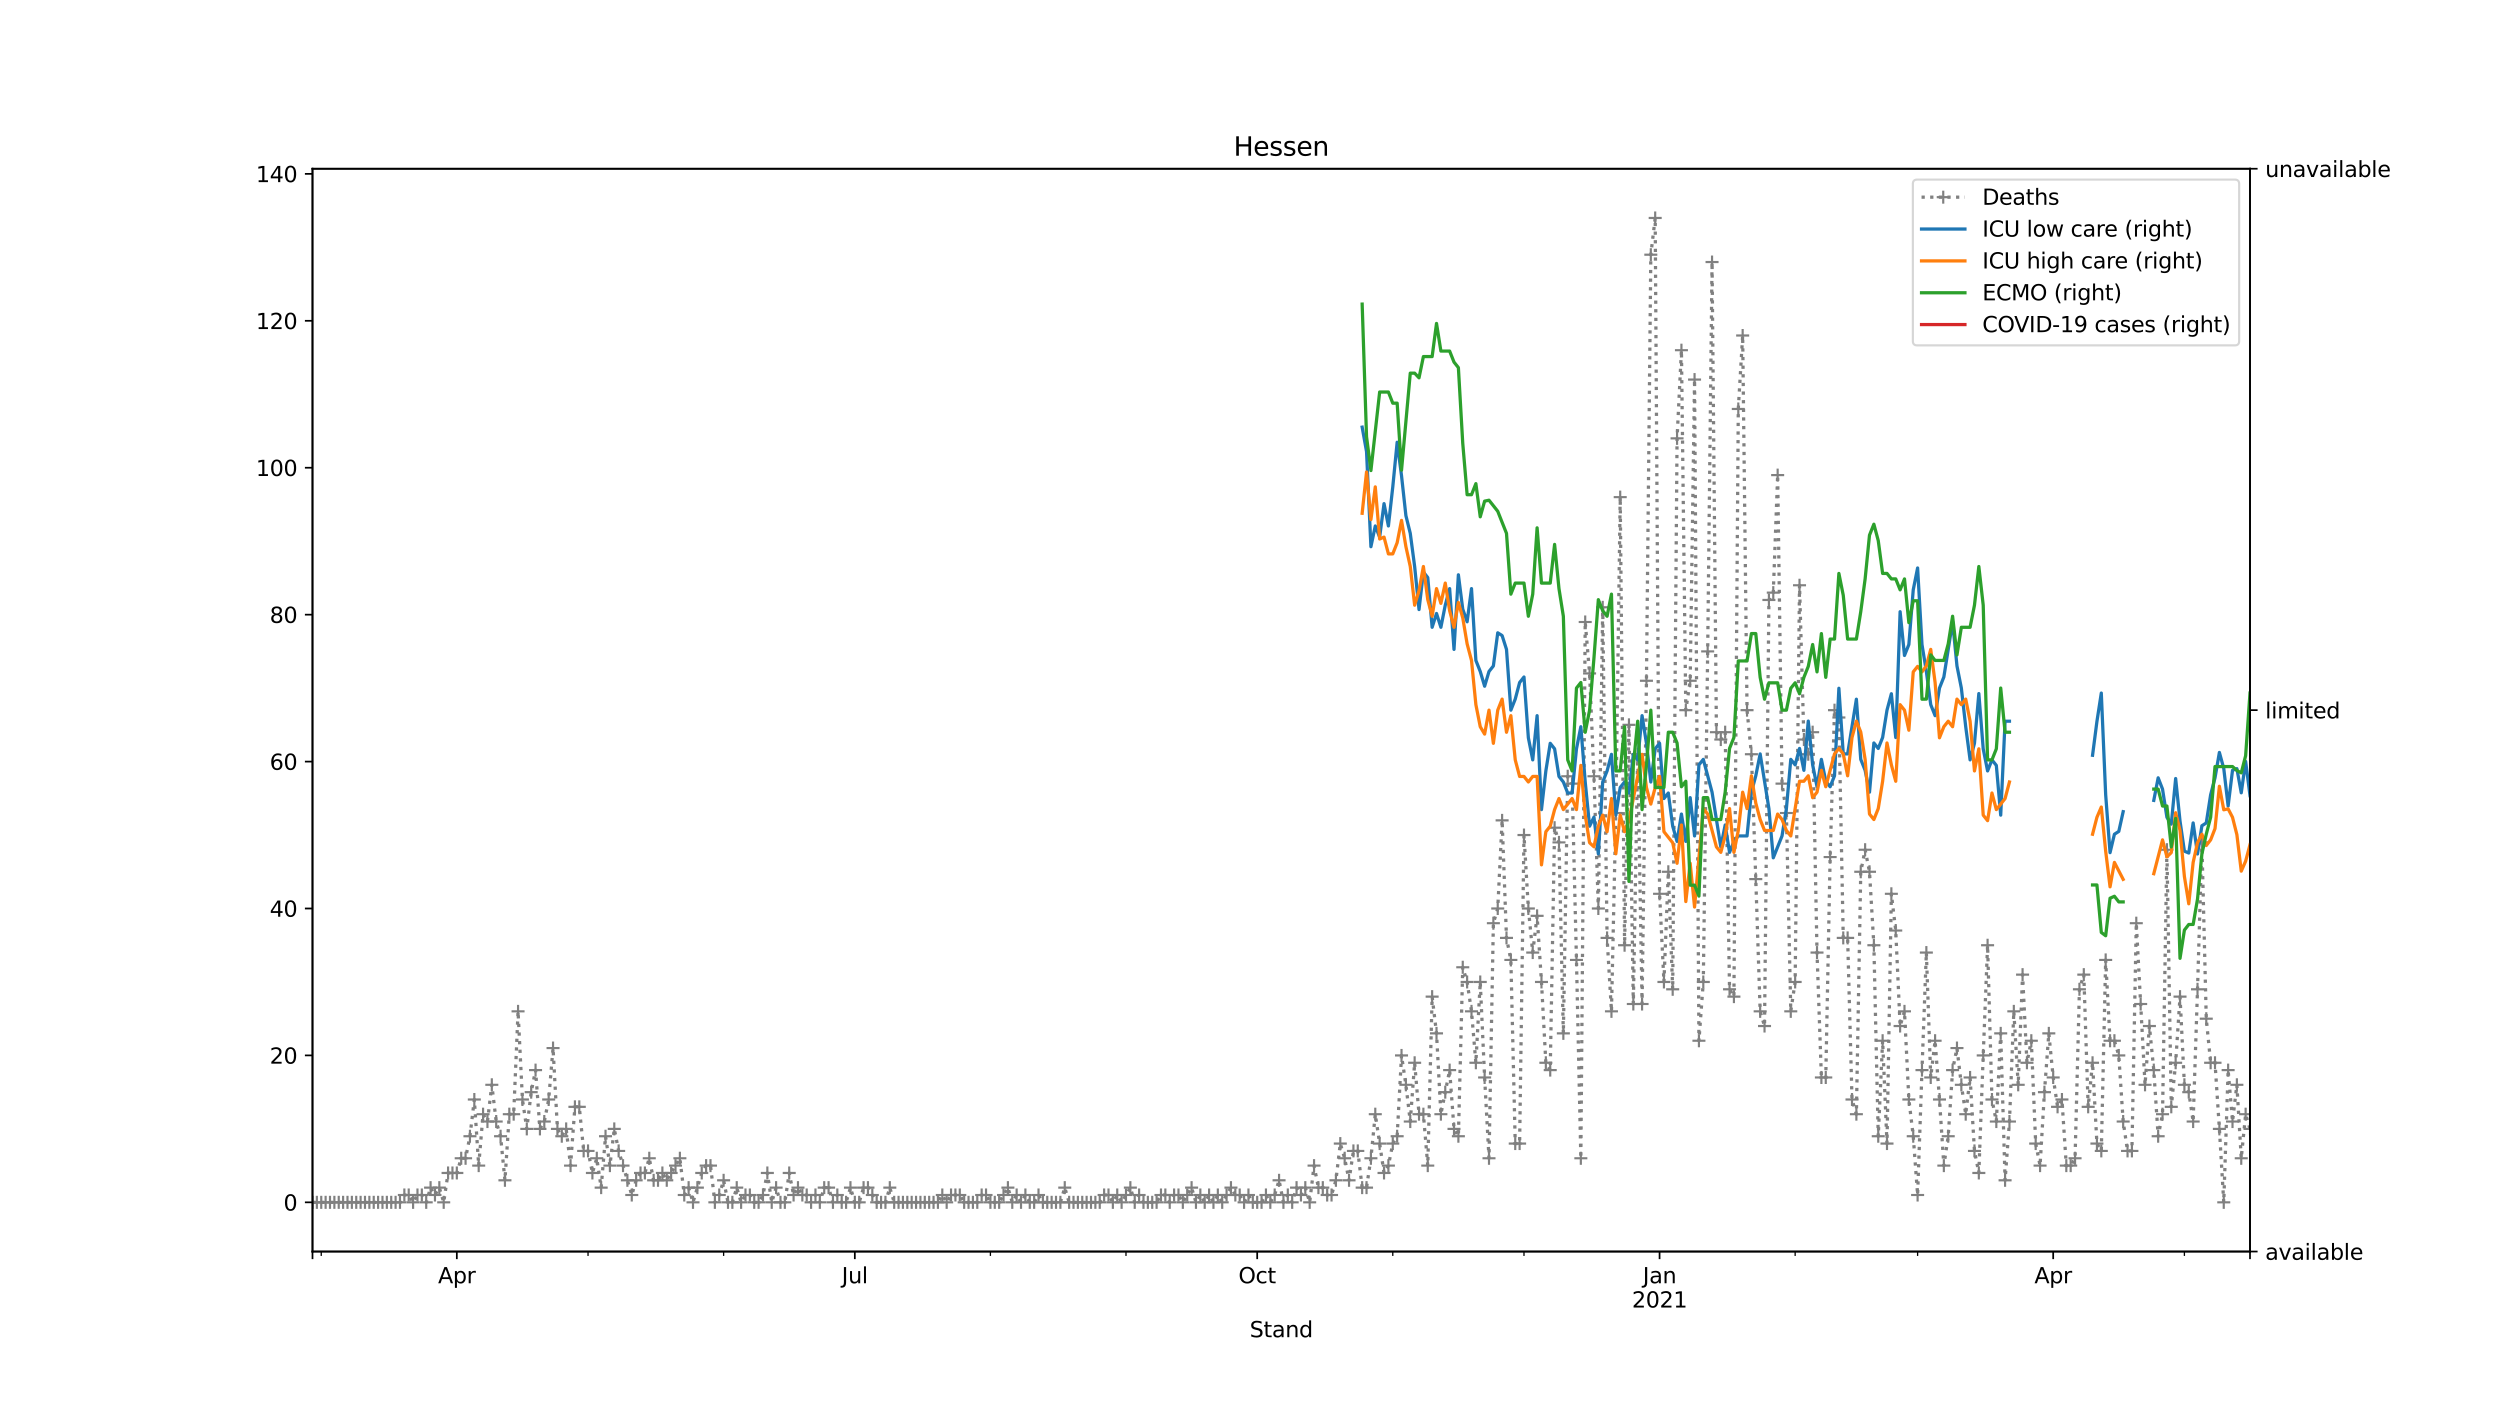 <?xml version="1.0" encoding="utf-8" standalone="no"?>
<!DOCTYPE svg PUBLIC "-//W3C//DTD SVG 1.1//EN"
  "http://www.w3.org/Graphics/SVG/1.1/DTD/svg11.dtd">
<svg height="648pt" version="1.1" viewBox="0 0 1152 648" width="1152pt" xmlns="http://www.w3.org/2000/svg" xmlns:xlink="http://www.w3.org/1999/xlink">
 <defs>
  <style type="text/css">*{stroke-linecap:butt;stroke-linejoin:round;}</style>
 </defs>
 <g id="figure_1">
  <g id="patch_1">
   <path d="M 0 648 
L 1152 648 
L 1152 0 
L 0 0 
z
" style="fill:#ffffff;"/>
  </g>
  <g id="axes_1">
   <g id="patch_2">
    <path d="M 144 576.72 
L 1036.8 576.72 
L 1036.8 77.76 
L 144 77.76 
z
" style="fill:#ffffff;"/>
   </g>
   <g id="matplotlib.axis_1">
    <g id="xtick_1">
     <g id="line2d_1">
      <defs>
       <path d="M 0 0 
L 0 3.5 
" id="m3343dfe6ed" style="stroke:#000000;stroke-width:0.8;"/>
      </defs>
      <g>
       <use style="stroke:#000000;stroke-width:0.8;" x="144" xlink:href="#m3343dfe6ed" y="576.72"/>
      </g>
     </g>
    </g>
    <g id="xtick_2">
     <g id="line2d_2">
      <g>
       <use style="stroke:#000000;stroke-width:0.8;" x="210.507" xlink:href="#m3343dfe6ed" y="576.72"/>
      </g>
     </g>
     <g id="text_1">
      <!-- Apr -->
      <g transform="translate(201.857 591.318)scale(0.1 -0.1)">
       <defs>
        <path d="M 2188 4044 
L 1331 1722 
L 3047 1722 
L 2188 4044 
z
M 1831 4666 
L 2547 4666 
L 4325 0 
L 3669 0 
L 3244 1197 
L 1141 1197 
L 716 0 
L 50 0 
L 1831 4666 
z
" id="DejaVuSans-41" transform="scale(0.016)"/>
        <path d="M 1159 525 
L 1159 -1331 
L 581 -1331 
L 581 3500 
L 1159 3500 
L 1159 2969 
Q 1341 3281 1617 3432 
Q 1894 3584 2278 3584 
Q 2916 3584 3314 3078 
Q 3713 2572 3713 1747 
Q 3713 922 3314 415 
Q 2916 -91 2278 -91 
Q 1894 -91 1617 61 
Q 1341 213 1159 525 
z
M 3116 1747 
Q 3116 2381 2855 2742 
Q 2594 3103 2138 3103 
Q 1681 3103 1420 2742 
Q 1159 2381 1159 1747 
Q 1159 1113 1420 752 
Q 1681 391 2138 391 
Q 2594 391 2855 752 
Q 3116 1113 3116 1747 
z
" id="DejaVuSans-70" transform="scale(0.016)"/>
        <path d="M 2631 2963 
Q 2534 3019 2420 3045 
Q 2306 3072 2169 3072 
Q 1681 3072 1420 2755 
Q 1159 2438 1159 1844 
L 1159 0 
L 581 0 
L 581 3500 
L 1159 3500 
L 1159 2956 
Q 1341 3275 1631 3429 
Q 1922 3584 2338 3584 
Q 2397 3584 2469 3576 
Q 2541 3569 2628 3553 
L 2631 2963 
z
" id="DejaVuSans-72" transform="scale(0.016)"/>
       </defs>
       <use xlink:href="#DejaVuSans-41"/>
       <use x="68.408" xlink:href="#DejaVuSans-70"/>
       <use x="131.885" xlink:href="#DejaVuSans-72"/>
      </g>
     </g>
    </g>
    <g id="xtick_3">
     <g id="line2d_3">
      <g>
       <use style="stroke:#000000;stroke-width:0.8;" x="393.903" xlink:href="#m3343dfe6ed" y="576.72"/>
      </g>
     </g>
     <g id="text_2">
      <!-- Jul -->
      <g transform="translate(387.871 591.318)scale(0.1 -0.1)">
       <defs>
        <path d="M 628 4666 
L 1259 4666 
L 1259 325 
Q 1259 -519 939 -900 
Q 619 -1281 -91 -1281 
L -331 -1281 
L -331 -750 
L -134 -750 
Q 284 -750 456 -515 
Q 628 -281 628 325 
L 628 4666 
z
" id="DejaVuSans-4a" transform="scale(0.016)"/>
        <path d="M 544 1381 
L 544 3500 
L 1119 3500 
L 1119 1403 
Q 1119 906 1312 657 
Q 1506 409 1894 409 
Q 2359 409 2629 706 
Q 2900 1003 2900 1516 
L 2900 3500 
L 3475 3500 
L 3475 0 
L 2900 0 
L 2900 538 
Q 2691 219 2414 64 
Q 2138 -91 1772 -91 
Q 1169 -91 856 284 
Q 544 659 544 1381 
z
M 1991 3584 
L 1991 3584 
z
" id="DejaVuSans-75" transform="scale(0.016)"/>
        <path d="M 603 4863 
L 1178 4863 
L 1178 0 
L 603 0 
L 603 4863 
z
" id="DejaVuSans-6c" transform="scale(0.016)"/>
       </defs>
       <use xlink:href="#DejaVuSans-4a"/>
       <use x="29.492" xlink:href="#DejaVuSans-75"/>
       <use x="92.871" xlink:href="#DejaVuSans-6c"/>
      </g>
     </g>
    </g>
    <g id="xtick_4">
     <g id="line2d_4">
      <g>
       <use style="stroke:#000000;stroke-width:0.8;" x="579.316" xlink:href="#m3343dfe6ed" y="576.72"/>
      </g>
     </g>
     <g id="text_3">
      <!-- Oct -->
      <g transform="translate(570.67 591.318)scale(0.1 -0.1)">
       <defs>
        <path d="M 2522 4238 
Q 1834 4238 1429 3725 
Q 1025 3213 1025 2328 
Q 1025 1447 1429 934 
Q 1834 422 2522 422 
Q 3209 422 3611 934 
Q 4013 1447 4013 2328 
Q 4013 3213 3611 3725 
Q 3209 4238 2522 4238 
z
M 2522 4750 
Q 3503 4750 4090 4092 
Q 4678 3434 4678 2328 
Q 4678 1225 4090 567 
Q 3503 -91 2522 -91 
Q 1538 -91 948 565 
Q 359 1222 359 2328 
Q 359 3434 948 4092 
Q 1538 4750 2522 4750 
z
" id="DejaVuSans-4f" transform="scale(0.016)"/>
        <path d="M 3122 3366 
L 3122 2828 
Q 2878 2963 2633 3030 
Q 2388 3097 2138 3097 
Q 1578 3097 1268 2742 
Q 959 2388 959 1747 
Q 959 1106 1268 751 
Q 1578 397 2138 397 
Q 2388 397 2633 464 
Q 2878 531 3122 666 
L 3122 134 
Q 2881 22 2623 -34 
Q 2366 -91 2075 -91 
Q 1284 -91 818 406 
Q 353 903 353 1747 
Q 353 2603 823 3093 
Q 1294 3584 2113 3584 
Q 2378 3584 2631 3529 
Q 2884 3475 3122 3366 
z
" id="DejaVuSans-63" transform="scale(0.016)"/>
        <path d="M 1172 4494 
L 1172 3500 
L 2356 3500 
L 2356 3053 
L 1172 3053 
L 1172 1153 
Q 1172 725 1289 603 
Q 1406 481 1766 481 
L 2356 481 
L 2356 0 
L 1766 0 
Q 1100 0 847 248 
Q 594 497 594 1153 
L 594 3053 
L 172 3053 
L 172 3500 
L 594 3500 
L 594 4494 
L 1172 4494 
z
" id="DejaVuSans-74" transform="scale(0.016)"/>
       </defs>
       <use xlink:href="#DejaVuSans-4f"/>
       <use x="78.711" xlink:href="#DejaVuSans-63"/>
       <use x="133.691" xlink:href="#DejaVuSans-74"/>
      </g>
     </g>
    </g>
    <g id="xtick_5">
     <g id="line2d_5">
      <g>
       <use style="stroke:#000000;stroke-width:0.8;" x="764.728" xlink:href="#m3343dfe6ed" y="576.72"/>
      </g>
     </g>
     <g id="text_4">
      <!-- Jan -->
      <g transform="translate(757.02 591.318)scale(0.1 -0.1)">
       <defs>
        <path d="M 2194 1759 
Q 1497 1759 1228 1600 
Q 959 1441 959 1056 
Q 959 750 1161 570 
Q 1363 391 1709 391 
Q 2188 391 2477 730 
Q 2766 1069 2766 1631 
L 2766 1759 
L 2194 1759 
z
M 3341 1997 
L 3341 0 
L 2766 0 
L 2766 531 
Q 2569 213 2275 61 
Q 1981 -91 1556 -91 
Q 1019 -91 701 211 
Q 384 513 384 1019 
Q 384 1609 779 1909 
Q 1175 2209 1959 2209 
L 2766 2209 
L 2766 2266 
Q 2766 2663 2505 2880 
Q 2244 3097 1772 3097 
Q 1472 3097 1187 3025 
Q 903 2953 641 2809 
L 641 3341 
Q 956 3463 1253 3523 
Q 1550 3584 1831 3584 
Q 2591 3584 2966 3190 
Q 3341 2797 3341 1997 
z
" id="DejaVuSans-61" transform="scale(0.016)"/>
        <path d="M 3513 2113 
L 3513 0 
L 2938 0 
L 2938 2094 
Q 2938 2591 2744 2837 
Q 2550 3084 2163 3084 
Q 1697 3084 1428 2787 
Q 1159 2491 1159 1978 
L 1159 0 
L 581 0 
L 581 3500 
L 1159 3500 
L 1159 2956 
Q 1366 3272 1645 3428 
Q 1925 3584 2291 3584 
Q 2894 3584 3203 3211 
Q 3513 2838 3513 2113 
z
" id="DejaVuSans-6e" transform="scale(0.016)"/>
       </defs>
       <use xlink:href="#DejaVuSans-4a"/>
       <use x="29.492" xlink:href="#DejaVuSans-61"/>
       <use x="90.771" xlink:href="#DejaVuSans-6e"/>
      </g>
      <!-- 2021 -->
      <g transform="translate(752.003 602.516)scale(0.1 -0.1)">
       <defs>
        <path d="M 1228 531 
L 3431 531 
L 3431 0 
L 469 0 
L 469 531 
Q 828 903 1448 1529 
Q 2069 2156 2228 2338 
Q 2531 2678 2651 2914 
Q 2772 3150 2772 3378 
Q 2772 3750 2511 3984 
Q 2250 4219 1831 4219 
Q 1534 4219 1204 4116 
Q 875 4013 500 3803 
L 500 4441 
Q 881 4594 1212 4672 
Q 1544 4750 1819 4750 
Q 2544 4750 2975 4387 
Q 3406 4025 3406 3419 
Q 3406 3131 3298 2873 
Q 3191 2616 2906 2266 
Q 2828 2175 2409 1742 
Q 1991 1309 1228 531 
z
" id="DejaVuSans-32" transform="scale(0.016)"/>
        <path d="M 2034 4250 
Q 1547 4250 1301 3770 
Q 1056 3291 1056 2328 
Q 1056 1369 1301 889 
Q 1547 409 2034 409 
Q 2525 409 2770 889 
Q 3016 1369 3016 2328 
Q 3016 3291 2770 3770 
Q 2525 4250 2034 4250 
z
M 2034 4750 
Q 2819 4750 3233 4129 
Q 3647 3509 3647 2328 
Q 3647 1150 3233 529 
Q 2819 -91 2034 -91 
Q 1250 -91 836 529 
Q 422 1150 422 2328 
Q 422 3509 836 4129 
Q 1250 4750 2034 4750 
z
" id="DejaVuSans-30" transform="scale(0.016)"/>
        <path d="M 794 531 
L 1825 531 
L 1825 4091 
L 703 3866 
L 703 4441 
L 1819 4666 
L 2450 4666 
L 2450 531 
L 3481 531 
L 3481 0 
L 794 0 
L 794 531 
z
" id="DejaVuSans-31" transform="scale(0.016)"/>
       </defs>
       <use xlink:href="#DejaVuSans-32"/>
       <use x="63.623" xlink:href="#DejaVuSans-30"/>
       <use x="127.246" xlink:href="#DejaVuSans-32"/>
       <use x="190.869" xlink:href="#DejaVuSans-31"/>
      </g>
     </g>
    </g>
    <g id="xtick_6">
     <g id="line2d_6">
      <g>
       <use style="stroke:#000000;stroke-width:0.8;" x="946.109" xlink:href="#m3343dfe6ed" y="576.72"/>
      </g>
     </g>
     <g id="text_5">
      <!-- Apr -->
      <g transform="translate(937.459 591.318)scale(0.1 -0.1)">
       <use xlink:href="#DejaVuSans-41"/>
       <use x="68.408" xlink:href="#DejaVuSans-70"/>
       <use x="131.885" xlink:href="#DejaVuSans-72"/>
      </g>
     </g>
    </g>
    <g id="xtick_7">
     <g id="line2d_7">
      <g>
       <use style="stroke:#000000;stroke-width:0.8;" x="1036.8" xlink:href="#m3343dfe6ed" y="576.72"/>
      </g>
     </g>
    </g>
    <g id="xtick_8">
     <g id="line2d_8">
      <defs>
       <path d="M 0 0 
L 0 2 
" id="m51f9ad470c" style="stroke:#000000;stroke-width:0.6;"/>
      </defs>
      <g>
       <use style="stroke:#000000;stroke-width:0.6;" x="148.031" xlink:href="#m51f9ad470c" y="576.72"/>
      </g>
     </g>
    </g>
    <g id="xtick_9">
     <g id="line2d_9">
      <g>
       <use style="stroke:#000000;stroke-width:0.6;" x="270.967" xlink:href="#m51f9ad470c" y="576.72"/>
      </g>
     </g>
    </g>
    <g id="xtick_10">
     <g id="line2d_10">
      <g>
       <use style="stroke:#000000;stroke-width:0.6;" x="333.443" xlink:href="#m51f9ad470c" y="576.72"/>
      </g>
     </g>
    </g>
    <g id="xtick_11">
     <g id="line2d_11">
      <g>
       <use style="stroke:#000000;stroke-width:0.6;" x="456.379" xlink:href="#m51f9ad470c" y="576.72"/>
      </g>
     </g>
    </g>
    <g id="xtick_12">
     <g id="line2d_12">
      <g>
       <use style="stroke:#000000;stroke-width:0.6;" x="518.855" xlink:href="#m51f9ad470c" y="576.72"/>
      </g>
     </g>
    </g>
    <g id="xtick_13">
     <g id="line2d_13">
      <g>
       <use style="stroke:#000000;stroke-width:0.6;" x="641.791" xlink:href="#m51f9ad470c" y="576.72"/>
      </g>
     </g>
    </g>
    <g id="xtick_14">
     <g id="line2d_14">
      <g>
       <use style="stroke:#000000;stroke-width:0.6;" x="702.252" xlink:href="#m51f9ad470c" y="576.72"/>
      </g>
     </g>
    </g>
    <g id="xtick_15">
     <g id="line2d_15">
      <g>
       <use style="stroke:#000000;stroke-width:0.6;" x="827.204" xlink:href="#m51f9ad470c" y="576.72"/>
      </g>
     </g>
    </g>
    <g id="xtick_16">
     <g id="line2d_16">
      <g>
       <use style="stroke:#000000;stroke-width:0.6;" x="883.633" xlink:href="#m51f9ad470c" y="576.72"/>
      </g>
     </g>
    </g>
    <g id="xtick_17">
     <g id="line2d_17">
      <g>
       <use style="stroke:#000000;stroke-width:0.6;" x="1006.57" xlink:href="#m51f9ad470c" y="576.72"/>
      </g>
     </g>
    </g>
    <g id="text_6">
     <!-- Stand -->
     <g transform="translate(575.859 616.194)scale(0.1 -0.1)">
      <defs>
       <path d="M 3425 4513 
L 3425 3897 
Q 3066 4069 2747 4153 
Q 2428 4238 2131 4238 
Q 1616 4238 1336 4038 
Q 1056 3838 1056 3469 
Q 1056 3159 1242 3001 
Q 1428 2844 1947 2747 
L 2328 2669 
Q 3034 2534 3370 2195 
Q 3706 1856 3706 1288 
Q 3706 609 3251 259 
Q 2797 -91 1919 -91 
Q 1588 -91 1214 -16 
Q 841 59 441 206 
L 441 856 
Q 825 641 1194 531 
Q 1563 422 1919 422 
Q 2459 422 2753 634 
Q 3047 847 3047 1241 
Q 3047 1584 2836 1778 
Q 2625 1972 2144 2069 
L 1759 2144 
Q 1053 2284 737 2584 
Q 422 2884 422 3419 
Q 422 4038 858 4394 
Q 1294 4750 2059 4750 
Q 2388 4750 2728 4690 
Q 3069 4631 3425 4513 
z
" id="DejaVuSans-53" transform="scale(0.016)"/>
       <path d="M 2906 2969 
L 2906 4863 
L 3481 4863 
L 3481 0 
L 2906 0 
L 2906 525 
Q 2725 213 2448 61 
Q 2172 -91 1784 -91 
Q 1150 -91 751 415 
Q 353 922 353 1747 
Q 353 2572 751 3078 
Q 1150 3584 1784 3584 
Q 2172 3584 2448 3432 
Q 2725 3281 2906 2969 
z
M 947 1747 
Q 947 1113 1208 752 
Q 1469 391 1925 391 
Q 2381 391 2643 752 
Q 2906 1113 2906 1747 
Q 2906 2381 2643 2742 
Q 2381 3103 1925 3103 
Q 1469 3103 1208 2742 
Q 947 2381 947 1747 
z
" id="DejaVuSans-64" transform="scale(0.016)"/>
      </defs>
      <use xlink:href="#DejaVuSans-53"/>
      <use x="63.477" xlink:href="#DejaVuSans-74"/>
      <use x="102.686" xlink:href="#DejaVuSans-61"/>
      <use x="163.965" xlink:href="#DejaVuSans-6e"/>
      <use x="227.344" xlink:href="#DejaVuSans-64"/>
     </g>
    </g>
   </g>
   <g id="matplotlib.axis_2">
    <g id="ytick_1">
     <g id="line2d_18">
      <defs>
       <path d="M 0 0 
L -3.5 0 
" id="m58cfeb50f8" style="stroke:#000000;stroke-width:0.8;"/>
      </defs>
      <g>
       <use style="stroke:#000000;stroke-width:0.8;" x="144" xlink:href="#m58cfeb50f8" y="554.04"/>
      </g>
     </g>
     <g id="text_7">
      <!-- 0 -->
      <g transform="translate(130.637 557.839)scale(0.1 -0.1)">
       <use xlink:href="#DejaVuSans-30"/>
      </g>
     </g>
    </g>
    <g id="ytick_2">
     <g id="line2d_19">
      <g>
       <use style="stroke:#000000;stroke-width:0.8;" x="144" xlink:href="#m58cfeb50f8" y="486.339"/>
      </g>
     </g>
     <g id="text_8">
      <!-- 20 -->
      <g transform="translate(124.275 490.138)scale(0.1 -0.1)">
       <use xlink:href="#DejaVuSans-32"/>
       <use x="63.623" xlink:href="#DejaVuSans-30"/>
      </g>
     </g>
    </g>
    <g id="ytick_3">
     <g id="line2d_20">
      <g>
       <use style="stroke:#000000;stroke-width:0.8;" x="144" xlink:href="#m58cfeb50f8" y="418.637"/>
      </g>
     </g>
     <g id="text_9">
      <!-- 40 -->
      <g transform="translate(124.275 422.436)scale(0.1 -0.1)">
       <defs>
        <path d="M 2419 4116 
L 825 1625 
L 2419 1625 
L 2419 4116 
z
M 2253 4666 
L 3047 4666 
L 3047 1625 
L 3713 1625 
L 3713 1100 
L 3047 1100 
L 3047 0 
L 2419 0 
L 2419 1100 
L 313 1100 
L 313 1709 
L 2253 4666 
z
" id="DejaVuSans-34" transform="scale(0.016)"/>
       </defs>
       <use xlink:href="#DejaVuSans-34"/>
       <use x="63.623" xlink:href="#DejaVuSans-30"/>
      </g>
     </g>
    </g>
    <g id="ytick_4">
     <g id="line2d_21">
      <g>
       <use style="stroke:#000000;stroke-width:0.8;" x="144" xlink:href="#m58cfeb50f8" y="350.936"/>
      </g>
     </g>
     <g id="text_10">
      <!-- 60 -->
      <g transform="translate(124.275 354.735)scale(0.1 -0.1)">
       <defs>
        <path d="M 2113 2584 
Q 1688 2584 1439 2293 
Q 1191 2003 1191 1497 
Q 1191 994 1439 701 
Q 1688 409 2113 409 
Q 2538 409 2786 701 
Q 3034 994 3034 1497 
Q 3034 2003 2786 2293 
Q 2538 2584 2113 2584 
z
M 3366 4563 
L 3366 3988 
Q 3128 4100 2886 4159 
Q 2644 4219 2406 4219 
Q 1781 4219 1451 3797 
Q 1122 3375 1075 2522 
Q 1259 2794 1537 2939 
Q 1816 3084 2150 3084 
Q 2853 3084 3261 2657 
Q 3669 2231 3669 1497 
Q 3669 778 3244 343 
Q 2819 -91 2113 -91 
Q 1303 -91 875 529 
Q 447 1150 447 2328 
Q 447 3434 972 4092 
Q 1497 4750 2381 4750 
Q 2619 4750 2861 4703 
Q 3103 4656 3366 4563 
z
" id="DejaVuSans-36" transform="scale(0.016)"/>
       </defs>
       <use xlink:href="#DejaVuSans-36"/>
       <use x="63.623" xlink:href="#DejaVuSans-30"/>
      </g>
     </g>
    </g>
    <g id="ytick_5">
     <g id="line2d_22">
      <g>
       <use style="stroke:#000000;stroke-width:0.8;" x="144" xlink:href="#m58cfeb50f8" y="283.234"/>
      </g>
     </g>
     <g id="text_11">
      <!-- 80 -->
      <g transform="translate(124.275 287.033)scale(0.1 -0.1)">
       <defs>
        <path d="M 2034 2216 
Q 1584 2216 1326 1975 
Q 1069 1734 1069 1313 
Q 1069 891 1326 650 
Q 1584 409 2034 409 
Q 2484 409 2743 651 
Q 3003 894 3003 1313 
Q 3003 1734 2745 1975 
Q 2488 2216 2034 2216 
z
M 1403 2484 
Q 997 2584 770 2862 
Q 544 3141 544 3541 
Q 544 4100 942 4425 
Q 1341 4750 2034 4750 
Q 2731 4750 3128 4425 
Q 3525 4100 3525 3541 
Q 3525 3141 3298 2862 
Q 3072 2584 2669 2484 
Q 3125 2378 3379 2068 
Q 3634 1759 3634 1313 
Q 3634 634 3220 271 
Q 2806 -91 2034 -91 
Q 1263 -91 848 271 
Q 434 634 434 1313 
Q 434 1759 690 2068 
Q 947 2378 1403 2484 
z
M 1172 3481 
Q 1172 3119 1398 2916 
Q 1625 2713 2034 2713 
Q 2441 2713 2670 2916 
Q 2900 3119 2900 3481 
Q 2900 3844 2670 4047 
Q 2441 4250 2034 4250 
Q 1625 4250 1398 4047 
Q 1172 3844 1172 3481 
z
" id="DejaVuSans-38" transform="scale(0.016)"/>
       </defs>
       <use xlink:href="#DejaVuSans-38"/>
       <use x="63.623" xlink:href="#DejaVuSans-30"/>
      </g>
     </g>
    </g>
    <g id="ytick_6">
     <g id="line2d_23">
      <g>
       <use style="stroke:#000000;stroke-width:0.8;" x="144" xlink:href="#m58cfeb50f8" y="215.533"/>
      </g>
     </g>
     <g id="text_12">
      <!-- 100 -->
      <g transform="translate(117.912 219.332)scale(0.1 -0.1)">
       <use xlink:href="#DejaVuSans-31"/>
       <use x="63.623" xlink:href="#DejaVuSans-30"/>
       <use x="127.246" xlink:href="#DejaVuSans-30"/>
      </g>
     </g>
    </g>
    <g id="ytick_7">
     <g id="line2d_24">
      <g>
       <use style="stroke:#000000;stroke-width:0.8;" x="144" xlink:href="#m58cfeb50f8" y="147.831"/>
      </g>
     </g>
     <g id="text_13">
      <!-- 120 -->
      <g transform="translate(117.912 151.63)scale(0.1 -0.1)">
       <use xlink:href="#DejaVuSans-31"/>
       <use x="63.623" xlink:href="#DejaVuSans-32"/>
       <use x="127.246" xlink:href="#DejaVuSans-30"/>
      </g>
     </g>
    </g>
    <g id="ytick_8">
     <g id="line2d_25">
      <g>
       <use style="stroke:#000000;stroke-width:0.8;" x="144" xlink:href="#m58cfeb50f8" y="80.13"/>
      </g>
     </g>
     <g id="text_14">
      <!-- 140 -->
      <g transform="translate(117.912 83.929)scale(0.1 -0.1)">
       <use xlink:href="#DejaVuSans-31"/>
       <use x="63.623" xlink:href="#DejaVuSans-34"/>
       <use x="127.246" xlink:href="#DejaVuSans-30"/>
      </g>
     </g>
    </g>
   </g>
   <g id="line2d_26">
    <path clip-path="url(#p5d42ae1614)" d="M 144 554.04 
L 184.307 554.04 
L 186.322 550.655 
L 188.338 550.655 
L 190.353 554.04 
L 192.368 550.655 
L 194.384 550.655 
L 196.399 554.04 
L 198.414 547.27 
L 200.43 550.655 
L 202.445 547.27 
L 204.46 554.04 
L 206.476 540.5 
L 210.507 540.5 
L 212.522 533.73 
L 214.537 533.73 
L 216.553 523.574 
L 218.568 506.649 
L 220.583 537.115 
L 222.599 513.419 
L 224.614 516.804 
L 226.629 499.879 
L 228.645 516.804 
L 230.66 523.574 
L 232.675 543.885 
L 234.691 513.419 
L 236.706 513.419 
L 238.721 466.028 
L 240.737 506.649 
L 242.752 520.189 
L 244.767 503.264 
L 246.783 493.109 
L 248.798 520.189 
L 250.814 516.804 
L 252.829 506.649 
L 254.844 482.953 
L 256.86 520.189 
L 258.875 523.574 
L 260.89 520.189 
L 262.906 537.115 
L 264.921 510.034 
L 266.936 510.034 
L 268.952 530.344 
L 270.967 530.344 
L 272.982 540.5 
L 274.998 533.73 
L 277.013 547.27 
L 279.028 523.574 
L 281.044 537.115 
L 283.059 520.189 
L 285.074 530.344 
L 291.121 550.655 
L 293.136 543.885 
L 295.151 540.5 
L 297.167 540.5 
L 299.182 533.73 
L 301.197 543.885 
L 303.213 543.885 
L 305.228 540.5 
L 307.243 543.885 
L 313.289 533.73 
L 315.305 550.655 
L 317.32 547.27 
L 319.335 554.04 
L 323.366 540.5 
L 325.381 537.115 
L 327.397 537.115 
L 329.412 554.04 
L 331.428 550.655 
L 333.443 543.885 
L 335.458 554.04 
L 337.474 554.04 
L 339.489 547.27 
L 341.504 554.04 
L 343.52 550.655 
L 345.535 550.655 
L 347.55 554.04 
L 349.566 554.04 
L 351.581 550.655 
L 353.596 540.5 
L 355.612 554.04 
L 357.627 547.27 
L 359.642 554.04 
L 361.658 554.04 
L 363.673 540.5 
L 365.688 550.655 
L 367.704 547.27 
L 369.719 550.655 
L 371.735 550.655 
L 373.75 554.04 
L 375.765 550.655 
L 377.781 554.04 
L 379.796 547.27 
L 381.811 547.27 
L 383.827 554.04 
L 385.842 550.655 
L 387.857 554.04 
L 389.873 554.04 
L 391.888 547.27 
L 393.903 554.04 
L 395.919 554.04 
L 397.934 547.27 
L 399.949 547.27 
L 403.98 554.04 
L 408.011 554.04 
L 410.026 547.27 
L 412.042 554.04 
L 432.195 554.04 
L 434.21 550.655 
L 436.226 554.04 
L 438.241 550.655 
L 442.272 550.655 
L 444.287 554.04 
L 450.333 554.04 
L 452.349 550.655 
L 454.364 550.655 
L 456.379 554.04 
L 460.41 554.04 
L 464.441 547.27 
L 466.456 554.04 
L 468.471 550.655 
L 470.487 554.04 
L 472.502 550.655 
L 474.517 554.04 
L 476.533 554.04 
L 478.548 550.655 
L 480.563 554.04 
L 488.625 554.04 
L 490.64 547.27 
L 492.656 554.04 
L 506.763 554.04 
L 508.778 550.655 
L 510.794 550.655 
L 512.809 554.04 
L 514.824 550.655 
L 516.84 554.04 
L 520.87 547.27 
L 522.886 554.04 
L 524.901 550.655 
L 526.916 554.04 
L 532.963 554.04 
L 534.978 550.655 
L 536.993 550.655 
L 539.009 554.04 
L 541.024 550.655 
L 543.039 550.655 
L 545.055 554.04 
L 549.085 547.27 
L 551.101 554.04 
L 553.116 550.655 
L 555.131 554.04 
L 557.147 550.655 
L 559.162 554.04 
L 561.177 550.655 
L 563.193 554.04 
L 567.223 547.27 
L 569.239 550.655 
L 571.254 550.655 
L 573.27 554.04 
L 575.285 550.655 
L 577.3 554.04 
L 581.331 554.04 
L 583.346 550.655 
L 585.362 554.04 
L 587.377 550.655 
L 589.392 543.885 
L 591.408 554.04 
L 593.423 550.655 
L 595.438 554.04 
L 597.454 547.27 
L 599.469 550.655 
L 601.484 547.27 
L 603.5 554.04 
L 605.515 537.115 
L 607.53 547.27 
L 609.546 547.27 
L 611.561 550.655 
L 613.577 550.655 
L 615.592 543.885 
L 617.607 526.959 
L 619.623 533.73 
L 621.638 543.885 
L 623.653 530.344 
L 625.669 530.344 
L 627.684 547.27 
L 629.699 547.27 
L 631.715 533.73 
L 633.73 513.419 
L 637.761 540.5 
L 639.776 537.115 
L 641.791 526.959 
L 643.807 523.574 
L 645.822 486.339 
L 647.837 499.879 
L 649.853 516.804 
L 651.868 489.724 
L 653.884 513.419 
L 655.899 513.419 
L 657.914 537.115 
L 659.93 459.258 
L 661.945 476.183 
L 663.96 513.419 
L 667.991 493.109 
L 670.006 520.189 
L 672.022 523.574 
L 674.037 445.718 
L 676.052 452.488 
L 678.068 466.028 
L 680.083 489.724 
L 682.098 452.488 
L 684.114 496.494 
L 686.129 533.73 
L 688.144 425.407 
L 690.16 418.637 
L 692.175 378.016 
L 694.191 432.177 
L 696.206 442.333 
L 698.221 526.959 
L 700.237 526.959 
L 702.252 384.786 
L 704.267 418.637 
L 706.283 438.947 
L 708.298 422.022 
L 710.313 452.488 
L 712.329 489.724 
L 714.344 493.109 
L 716.359 381.401 
L 718.375 388.171 
L 720.39 476.183 
L 722.405 357.706 
L 724.421 361.091 
L 726.436 442.333 
L 728.451 533.73 
L 730.467 286.619 
L 732.482 310.315 
L 734.498 357.706 
L 736.513 418.637 
L 738.528 279.849 
L 740.544 432.177 
L 742.559 466.028 
L 744.574 374.631 
L 746.59 229.073 
L 748.605 435.562 
L 750.62 334.01 
L 752.636 462.643 
L 754.651 347.55 
L 756.666 462.643 
L 758.682 313.7 
L 760.697 117.365 
L 762.712 100.44 
L 764.728 411.867 
L 766.743 452.488 
L 768.758 401.712 
L 770.774 455.873 
L 772.789 201.992 
L 774.805 161.371 
L 776.82 327.24 
L 778.835 313.7 
L 780.851 174.912 
L 782.866 479.568 
L 784.881 452.488 
L 786.897 300.159 
L 788.912 120.75 
L 790.927 337.395 
L 792.943 340.78 
L 794.958 337.395 
L 796.973 455.873 
L 798.989 459.258 
L 801.004 188.452 
L 803.019 154.601 
L 805.035 327.24 
L 807.05 347.55 
L 809.065 405.097 
L 811.081 466.028 
L 813.096 472.798 
L 815.112 276.464 
L 817.127 273.079 
L 819.142 218.918 
L 821.158 361.091 
L 823.173 374.631 
L 825.188 466.028 
L 827.204 452.488 
L 829.219 269.694 
L 831.234 340.78 
L 833.25 347.55 
L 835.265 337.395 
L 837.28 438.947 
L 839.296 496.494 
L 841.311 496.494 
L 843.326 394.941 
L 845.342 327.24 
L 847.357 330.625 
L 849.372 432.177 
L 851.388 432.177 
L 853.403 506.649 
L 855.419 513.419 
L 857.434 401.712 
L 859.449 391.556 
L 861.465 401.712 
L 863.48 435.562 
L 865.495 523.574 
L 867.511 479.568 
L 869.526 526.959 
L 871.541 411.867 
L 873.557 428.792 
L 875.572 472.798 
L 877.587 466.028 
L 879.603 506.649 
L 881.618 523.574 
L 883.633 550.655 
L 885.649 493.109 
L 887.664 438.947 
L 889.679 496.494 
L 891.695 479.568 
L 893.71 506.649 
L 895.726 537.115 
L 897.741 523.574 
L 899.756 493.109 
L 901.772 482.953 
L 903.787 499.879 
L 905.802 513.419 
L 907.818 496.494 
L 909.833 530.344 
L 911.848 540.5 
L 913.864 486.339 
L 915.879 435.562 
L 917.894 506.649 
L 919.91 516.804 
L 921.925 476.183 
L 923.94 543.885 
L 925.956 516.804 
L 927.971 466.028 
L 929.986 499.879 
L 932.002 449.103 
L 934.017 489.724 
L 936.033 479.568 
L 938.048 526.959 
L 940.063 537.115 
L 942.079 503.264 
L 944.094 476.183 
L 946.109 496.494 
L 948.125 510.034 
L 950.14 506.649 
L 952.155 537.115 
L 954.171 537.115 
L 956.186 533.73 
L 958.201 455.873 
L 960.217 449.103 
L 962.232 510.034 
L 964.247 489.724 
L 966.263 526.959 
L 968.278 530.344 
L 970.293 442.333 
L 972.309 479.568 
L 974.324 479.568 
L 976.34 486.339 
L 978.355 516.804 
L 980.37 530.344 
L 982.386 530.344 
L 984.401 425.407 
L 988.432 499.879 
L 990.447 472.798 
L 992.462 493.109 
L 994.478 523.574 
L 996.493 513.419 
L 998.508 391.556 
L 1000.524 510.034 
L 1002.539 489.724 
L 1004.554 459.258 
L 1006.57 499.879 
L 1008.585 503.264 
L 1010.6 516.804 
L 1012.616 455.873 
L 1014.631 388.171 
L 1016.647 469.413 
L 1018.662 489.724 
L 1020.677 489.724 
L 1022.693 520.189 
L 1024.708 554.04 
L 1026.723 493.109 
L 1028.739 516.804 
L 1030.754 499.879 
L 1032.769 533.73 
L 1034.785 513.419 
L 1036.8 520.189 
L 1036.8 520.189 
" style="fill:none;stroke:#808080;stroke-dasharray:1.5,2.475;stroke-dashoffset:0;stroke-width:1.5;"/>
    <defs>
     <path d="M -3 0 
L 3 0 
M 0 3 
L 0 -3 
" id="m37d159ddbd" style="stroke:#808080;"/>
    </defs>
    <g clip-path="url(#p5d42ae1614)">
     <use style="fill:#808080;stroke:#808080;" x="144" xlink:href="#m37d159ddbd" y="554.04"/>
     <use style="fill:#808080;stroke:#808080;" x="146.015" xlink:href="#m37d159ddbd" y="554.04"/>
     <use style="fill:#808080;stroke:#808080;" x="148.031" xlink:href="#m37d159ddbd" y="554.04"/>
     <use style="fill:#808080;stroke:#808080;" x="150.046" xlink:href="#m37d159ddbd" y="554.04"/>
     <use style="fill:#808080;stroke:#808080;" x="152.061" xlink:href="#m37d159ddbd" y="554.04"/>
     <use style="fill:#808080;stroke:#808080;" x="154.077" xlink:href="#m37d159ddbd" y="554.04"/>
     <use style="fill:#808080;stroke:#808080;" x="156.092" xlink:href="#m37d159ddbd" y="554.04"/>
     <use style="fill:#808080;stroke:#808080;" x="158.107" xlink:href="#m37d159ddbd" y="554.04"/>
     <use style="fill:#808080;stroke:#808080;" x="160.123" xlink:href="#m37d159ddbd" y="554.04"/>
     <use style="fill:#808080;stroke:#808080;" x="162.138" xlink:href="#m37d159ddbd" y="554.04"/>
     <use style="fill:#808080;stroke:#808080;" x="164.153" xlink:href="#m37d159ddbd" y="554.04"/>
     <use style="fill:#808080;stroke:#808080;" x="166.169" xlink:href="#m37d159ddbd" y="554.04"/>
     <use style="fill:#808080;stroke:#808080;" x="168.184" xlink:href="#m37d159ddbd" y="554.04"/>
     <use style="fill:#808080;stroke:#808080;" x="170.2" xlink:href="#m37d159ddbd" y="554.04"/>
     <use style="fill:#808080;stroke:#808080;" x="172.215" xlink:href="#m37d159ddbd" y="554.04"/>
     <use style="fill:#808080;stroke:#808080;" x="174.23" xlink:href="#m37d159ddbd" y="554.04"/>
     <use style="fill:#808080;stroke:#808080;" x="176.246" xlink:href="#m37d159ddbd" y="554.04"/>
     <use style="fill:#808080;stroke:#808080;" x="178.261" xlink:href="#m37d159ddbd" y="554.04"/>
     <use style="fill:#808080;stroke:#808080;" x="180.276" xlink:href="#m37d159ddbd" y="554.04"/>
     <use style="fill:#808080;stroke:#808080;" x="182.292" xlink:href="#m37d159ddbd" y="554.04"/>
     <use style="fill:#808080;stroke:#808080;" x="184.307" xlink:href="#m37d159ddbd" y="554.04"/>
     <use style="fill:#808080;stroke:#808080;" x="186.322" xlink:href="#m37d159ddbd" y="550.655"/>
     <use style="fill:#808080;stroke:#808080;" x="188.338" xlink:href="#m37d159ddbd" y="550.655"/>
     <use style="fill:#808080;stroke:#808080;" x="190.353" xlink:href="#m37d159ddbd" y="554.04"/>
     <use style="fill:#808080;stroke:#808080;" x="192.368" xlink:href="#m37d159ddbd" y="550.655"/>
     <use style="fill:#808080;stroke:#808080;" x="194.384" xlink:href="#m37d159ddbd" y="550.655"/>
     <use style="fill:#808080;stroke:#808080;" x="196.399" xlink:href="#m37d159ddbd" y="554.04"/>
     <use style="fill:#808080;stroke:#808080;" x="198.414" xlink:href="#m37d159ddbd" y="547.27"/>
     <use style="fill:#808080;stroke:#808080;" x="200.43" xlink:href="#m37d159ddbd" y="550.655"/>
     <use style="fill:#808080;stroke:#808080;" x="202.445" xlink:href="#m37d159ddbd" y="547.27"/>
     <use style="fill:#808080;stroke:#808080;" x="204.46" xlink:href="#m37d159ddbd" y="554.04"/>
     <use style="fill:#808080;stroke:#808080;" x="206.476" xlink:href="#m37d159ddbd" y="540.5"/>
     <use style="fill:#808080;stroke:#808080;" x="208.491" xlink:href="#m37d159ddbd" y="540.5"/>
     <use style="fill:#808080;stroke:#808080;" x="210.507" xlink:href="#m37d159ddbd" y="540.5"/>
     <use style="fill:#808080;stroke:#808080;" x="212.522" xlink:href="#m37d159ddbd" y="533.73"/>
     <use style="fill:#808080;stroke:#808080;" x="214.537" xlink:href="#m37d159ddbd" y="533.73"/>
     <use style="fill:#808080;stroke:#808080;" x="216.553" xlink:href="#m37d159ddbd" y="523.574"/>
     <use style="fill:#808080;stroke:#808080;" x="218.568" xlink:href="#m37d159ddbd" y="506.649"/>
     <use style="fill:#808080;stroke:#808080;" x="220.583" xlink:href="#m37d159ddbd" y="537.115"/>
     <use style="fill:#808080;stroke:#808080;" x="222.599" xlink:href="#m37d159ddbd" y="513.419"/>
     <use style="fill:#808080;stroke:#808080;" x="224.614" xlink:href="#m37d159ddbd" y="516.804"/>
     <use style="fill:#808080;stroke:#808080;" x="226.629" xlink:href="#m37d159ddbd" y="499.879"/>
     <use style="fill:#808080;stroke:#808080;" x="228.645" xlink:href="#m37d159ddbd" y="516.804"/>
     <use style="fill:#808080;stroke:#808080;" x="230.66" xlink:href="#m37d159ddbd" y="523.574"/>
     <use style="fill:#808080;stroke:#808080;" x="232.675" xlink:href="#m37d159ddbd" y="543.885"/>
     <use style="fill:#808080;stroke:#808080;" x="234.691" xlink:href="#m37d159ddbd" y="513.419"/>
     <use style="fill:#808080;stroke:#808080;" x="236.706" xlink:href="#m37d159ddbd" y="513.419"/>
     <use style="fill:#808080;stroke:#808080;" x="238.721" xlink:href="#m37d159ddbd" y="466.028"/>
     <use style="fill:#808080;stroke:#808080;" x="240.737" xlink:href="#m37d159ddbd" y="506.649"/>
     <use style="fill:#808080;stroke:#808080;" x="242.752" xlink:href="#m37d159ddbd" y="520.189"/>
     <use style="fill:#808080;stroke:#808080;" x="244.767" xlink:href="#m37d159ddbd" y="503.264"/>
     <use style="fill:#808080;stroke:#808080;" x="246.783" xlink:href="#m37d159ddbd" y="493.109"/>
     <use style="fill:#808080;stroke:#808080;" x="248.798" xlink:href="#m37d159ddbd" y="520.189"/>
     <use style="fill:#808080;stroke:#808080;" x="250.814" xlink:href="#m37d159ddbd" y="516.804"/>
     <use style="fill:#808080;stroke:#808080;" x="252.829" xlink:href="#m37d159ddbd" y="506.649"/>
     <use style="fill:#808080;stroke:#808080;" x="254.844" xlink:href="#m37d159ddbd" y="482.953"/>
     <use style="fill:#808080;stroke:#808080;" x="256.86" xlink:href="#m37d159ddbd" y="520.189"/>
     <use style="fill:#808080;stroke:#808080;" x="258.875" xlink:href="#m37d159ddbd" y="523.574"/>
     <use style="fill:#808080;stroke:#808080;" x="260.89" xlink:href="#m37d159ddbd" y="520.189"/>
     <use style="fill:#808080;stroke:#808080;" x="262.906" xlink:href="#m37d159ddbd" y="537.115"/>
     <use style="fill:#808080;stroke:#808080;" x="264.921" xlink:href="#m37d159ddbd" y="510.034"/>
     <use style="fill:#808080;stroke:#808080;" x="266.936" xlink:href="#m37d159ddbd" y="510.034"/>
     <use style="fill:#808080;stroke:#808080;" x="268.952" xlink:href="#m37d159ddbd" y="530.344"/>
     <use style="fill:#808080;stroke:#808080;" x="270.967" xlink:href="#m37d159ddbd" y="530.344"/>
     <use style="fill:#808080;stroke:#808080;" x="272.982" xlink:href="#m37d159ddbd" y="540.5"/>
     <use style="fill:#808080;stroke:#808080;" x="274.998" xlink:href="#m37d159ddbd" y="533.73"/>
     <use style="fill:#808080;stroke:#808080;" x="277.013" xlink:href="#m37d159ddbd" y="547.27"/>
     <use style="fill:#808080;stroke:#808080;" x="279.028" xlink:href="#m37d159ddbd" y="523.574"/>
     <use style="fill:#808080;stroke:#808080;" x="281.044" xlink:href="#m37d159ddbd" y="537.115"/>
     <use style="fill:#808080;stroke:#808080;" x="283.059" xlink:href="#m37d159ddbd" y="520.189"/>
     <use style="fill:#808080;stroke:#808080;" x="285.074" xlink:href="#m37d159ddbd" y="530.344"/>
     <use style="fill:#808080;stroke:#808080;" x="287.09" xlink:href="#m37d159ddbd" y="537.115"/>
     <use style="fill:#808080;stroke:#808080;" x="289.105" xlink:href="#m37d159ddbd" y="543.885"/>
     <use style="fill:#808080;stroke:#808080;" x="291.121" xlink:href="#m37d159ddbd" y="550.655"/>
     <use style="fill:#808080;stroke:#808080;" x="293.136" xlink:href="#m37d159ddbd" y="543.885"/>
     <use style="fill:#808080;stroke:#808080;" x="295.151" xlink:href="#m37d159ddbd" y="540.5"/>
     <use style="fill:#808080;stroke:#808080;" x="297.167" xlink:href="#m37d159ddbd" y="540.5"/>
     <use style="fill:#808080;stroke:#808080;" x="299.182" xlink:href="#m37d159ddbd" y="533.73"/>
     <use style="fill:#808080;stroke:#808080;" x="301.197" xlink:href="#m37d159ddbd" y="543.885"/>
     <use style="fill:#808080;stroke:#808080;" x="303.213" xlink:href="#m37d159ddbd" y="543.885"/>
     <use style="fill:#808080;stroke:#808080;" x="305.228" xlink:href="#m37d159ddbd" y="540.5"/>
     <use style="fill:#808080;stroke:#808080;" x="307.243" xlink:href="#m37d159ddbd" y="543.885"/>
     <use style="fill:#808080;stroke:#808080;" x="309.259" xlink:href="#m37d159ddbd" y="540.5"/>
     <use style="fill:#808080;stroke:#808080;" x="311.274" xlink:href="#m37d159ddbd" y="537.115"/>
     <use style="fill:#808080;stroke:#808080;" x="313.289" xlink:href="#m37d159ddbd" y="533.73"/>
     <use style="fill:#808080;stroke:#808080;" x="315.305" xlink:href="#m37d159ddbd" y="550.655"/>
     <use style="fill:#808080;stroke:#808080;" x="317.32" xlink:href="#m37d159ddbd" y="547.27"/>
     <use style="fill:#808080;stroke:#808080;" x="319.335" xlink:href="#m37d159ddbd" y="554.04"/>
     <use style="fill:#808080;stroke:#808080;" x="321.351" xlink:href="#m37d159ddbd" y="547.27"/>
     <use style="fill:#808080;stroke:#808080;" x="323.366" xlink:href="#m37d159ddbd" y="540.5"/>
     <use style="fill:#808080;stroke:#808080;" x="325.381" xlink:href="#m37d159ddbd" y="537.115"/>
     <use style="fill:#808080;stroke:#808080;" x="327.397" xlink:href="#m37d159ddbd" y="537.115"/>
     <use style="fill:#808080;stroke:#808080;" x="329.412" xlink:href="#m37d159ddbd" y="554.04"/>
     <use style="fill:#808080;stroke:#808080;" x="331.428" xlink:href="#m37d159ddbd" y="550.655"/>
     <use style="fill:#808080;stroke:#808080;" x="333.443" xlink:href="#m37d159ddbd" y="543.885"/>
     <use style="fill:#808080;stroke:#808080;" x="335.458" xlink:href="#m37d159ddbd" y="554.04"/>
     <use style="fill:#808080;stroke:#808080;" x="337.474" xlink:href="#m37d159ddbd" y="554.04"/>
     <use style="fill:#808080;stroke:#808080;" x="339.489" xlink:href="#m37d159ddbd" y="547.27"/>
     <use style="fill:#808080;stroke:#808080;" x="341.504" xlink:href="#m37d159ddbd" y="554.04"/>
     <use style="fill:#808080;stroke:#808080;" x="343.52" xlink:href="#m37d159ddbd" y="550.655"/>
     <use style="fill:#808080;stroke:#808080;" x="345.535" xlink:href="#m37d159ddbd" y="550.655"/>
     <use style="fill:#808080;stroke:#808080;" x="347.55" xlink:href="#m37d159ddbd" y="554.04"/>
     <use style="fill:#808080;stroke:#808080;" x="349.566" xlink:href="#m37d159ddbd" y="554.04"/>
     <use style="fill:#808080;stroke:#808080;" x="351.581" xlink:href="#m37d159ddbd" y="550.655"/>
     <use style="fill:#808080;stroke:#808080;" x="353.596" xlink:href="#m37d159ddbd" y="540.5"/>
     <use style="fill:#808080;stroke:#808080;" x="355.612" xlink:href="#m37d159ddbd" y="554.04"/>
     <use style="fill:#808080;stroke:#808080;" x="357.627" xlink:href="#m37d159ddbd" y="547.27"/>
     <use style="fill:#808080;stroke:#808080;" x="359.642" xlink:href="#m37d159ddbd" y="554.04"/>
     <use style="fill:#808080;stroke:#808080;" x="361.658" xlink:href="#m37d159ddbd" y="554.04"/>
     <use style="fill:#808080;stroke:#808080;" x="363.673" xlink:href="#m37d159ddbd" y="540.5"/>
     <use style="fill:#808080;stroke:#808080;" x="365.688" xlink:href="#m37d159ddbd" y="550.655"/>
     <use style="fill:#808080;stroke:#808080;" x="367.704" xlink:href="#m37d159ddbd" y="547.27"/>
     <use style="fill:#808080;stroke:#808080;" x="369.719" xlink:href="#m37d159ddbd" y="550.655"/>
     <use style="fill:#808080;stroke:#808080;" x="371.735" xlink:href="#m37d159ddbd" y="550.655"/>
     <use style="fill:#808080;stroke:#808080;" x="373.75" xlink:href="#m37d159ddbd" y="554.04"/>
     <use style="fill:#808080;stroke:#808080;" x="375.765" xlink:href="#m37d159ddbd" y="550.655"/>
     <use style="fill:#808080;stroke:#808080;" x="377.781" xlink:href="#m37d159ddbd" y="554.04"/>
     <use style="fill:#808080;stroke:#808080;" x="379.796" xlink:href="#m37d159ddbd" y="547.27"/>
     <use style="fill:#808080;stroke:#808080;" x="381.811" xlink:href="#m37d159ddbd" y="547.27"/>
     <use style="fill:#808080;stroke:#808080;" x="383.827" xlink:href="#m37d159ddbd" y="554.04"/>
     <use style="fill:#808080;stroke:#808080;" x="385.842" xlink:href="#m37d159ddbd" y="550.655"/>
     <use style="fill:#808080;stroke:#808080;" x="387.857" xlink:href="#m37d159ddbd" y="554.04"/>
     <use style="fill:#808080;stroke:#808080;" x="389.873" xlink:href="#m37d159ddbd" y="554.04"/>
     <use style="fill:#808080;stroke:#808080;" x="391.888" xlink:href="#m37d159ddbd" y="547.27"/>
     <use style="fill:#808080;stroke:#808080;" x="393.903" xlink:href="#m37d159ddbd" y="554.04"/>
     <use style="fill:#808080;stroke:#808080;" x="395.919" xlink:href="#m37d159ddbd" y="554.04"/>
     <use style="fill:#808080;stroke:#808080;" x="397.934" xlink:href="#m37d159ddbd" y="547.27"/>
     <use style="fill:#808080;stroke:#808080;" x="399.949" xlink:href="#m37d159ddbd" y="547.27"/>
     <use style="fill:#808080;stroke:#808080;" x="401.965" xlink:href="#m37d159ddbd" y="550.655"/>
     <use style="fill:#808080;stroke:#808080;" x="403.98" xlink:href="#m37d159ddbd" y="554.04"/>
     <use style="fill:#808080;stroke:#808080;" x="405.995" xlink:href="#m37d159ddbd" y="554.04"/>
     <use style="fill:#808080;stroke:#808080;" x="408.011" xlink:href="#m37d159ddbd" y="554.04"/>
     <use style="fill:#808080;stroke:#808080;" x="410.026" xlink:href="#m37d159ddbd" y="547.27"/>
     <use style="fill:#808080;stroke:#808080;" x="412.042" xlink:href="#m37d159ddbd" y="554.04"/>
     <use style="fill:#808080;stroke:#808080;" x="414.057" xlink:href="#m37d159ddbd" y="554.04"/>
     <use style="fill:#808080;stroke:#808080;" x="416.072" xlink:href="#m37d159ddbd" y="554.04"/>
     <use style="fill:#808080;stroke:#808080;" x="418.088" xlink:href="#m37d159ddbd" y="554.04"/>
     <use style="fill:#808080;stroke:#808080;" x="420.103" xlink:href="#m37d159ddbd" y="554.04"/>
     <use style="fill:#808080;stroke:#808080;" x="422.118" xlink:href="#m37d159ddbd" y="554.04"/>
     <use style="fill:#808080;stroke:#808080;" x="424.134" xlink:href="#m37d159ddbd" y="554.04"/>
     <use style="fill:#808080;stroke:#808080;" x="426.149" xlink:href="#m37d159ddbd" y="554.04"/>
     <use style="fill:#808080;stroke:#808080;" x="428.164" xlink:href="#m37d159ddbd" y="554.04"/>
     <use style="fill:#808080;stroke:#808080;" x="430.18" xlink:href="#m37d159ddbd" y="554.04"/>
     <use style="fill:#808080;stroke:#808080;" x="432.195" xlink:href="#m37d159ddbd" y="554.04"/>
     <use style="fill:#808080;stroke:#808080;" x="434.21" xlink:href="#m37d159ddbd" y="550.655"/>
     <use style="fill:#808080;stroke:#808080;" x="436.226" xlink:href="#m37d159ddbd" y="554.04"/>
     <use style="fill:#808080;stroke:#808080;" x="438.241" xlink:href="#m37d159ddbd" y="550.655"/>
     <use style="fill:#808080;stroke:#808080;" x="440.256" xlink:href="#m37d159ddbd" y="550.655"/>
     <use style="fill:#808080;stroke:#808080;" x="442.272" xlink:href="#m37d159ddbd" y="550.655"/>
     <use style="fill:#808080;stroke:#808080;" x="444.287" xlink:href="#m37d159ddbd" y="554.04"/>
     <use style="fill:#808080;stroke:#808080;" x="446.302" xlink:href="#m37d159ddbd" y="554.04"/>
     <use style="fill:#808080;stroke:#808080;" x="448.318" xlink:href="#m37d159ddbd" y="554.04"/>
     <use style="fill:#808080;stroke:#808080;" x="450.333" xlink:href="#m37d159ddbd" y="554.04"/>
     <use style="fill:#808080;stroke:#808080;" x="452.349" xlink:href="#m37d159ddbd" y="550.655"/>
     <use style="fill:#808080;stroke:#808080;" x="454.364" xlink:href="#m37d159ddbd" y="550.655"/>
     <use style="fill:#808080;stroke:#808080;" x="456.379" xlink:href="#m37d159ddbd" y="554.04"/>
     <use style="fill:#808080;stroke:#808080;" x="458.395" xlink:href="#m37d159ddbd" y="554.04"/>
     <use style="fill:#808080;stroke:#808080;" x="460.41" xlink:href="#m37d159ddbd" y="554.04"/>
     <use style="fill:#808080;stroke:#808080;" x="462.425" xlink:href="#m37d159ddbd" y="550.655"/>
     <use style="fill:#808080;stroke:#808080;" x="464.441" xlink:href="#m37d159ddbd" y="547.27"/>
     <use style="fill:#808080;stroke:#808080;" x="466.456" xlink:href="#m37d159ddbd" y="554.04"/>
     <use style="fill:#808080;stroke:#808080;" x="468.471" xlink:href="#m37d159ddbd" y="550.655"/>
     <use style="fill:#808080;stroke:#808080;" x="470.487" xlink:href="#m37d159ddbd" y="554.04"/>
     <use style="fill:#808080;stroke:#808080;" x="472.502" xlink:href="#m37d159ddbd" y="550.655"/>
     <use style="fill:#808080;stroke:#808080;" x="474.517" xlink:href="#m37d159ddbd" y="554.04"/>
     <use style="fill:#808080;stroke:#808080;" x="476.533" xlink:href="#m37d159ddbd" y="554.04"/>
     <use style="fill:#808080;stroke:#808080;" x="478.548" xlink:href="#m37d159ddbd" y="550.655"/>
     <use style="fill:#808080;stroke:#808080;" x="480.563" xlink:href="#m37d159ddbd" y="554.04"/>
     <use style="fill:#808080;stroke:#808080;" x="482.579" xlink:href="#m37d159ddbd" y="554.04"/>
     <use style="fill:#808080;stroke:#808080;" x="484.594" xlink:href="#m37d159ddbd" y="554.04"/>
     <use style="fill:#808080;stroke:#808080;" x="486.609" xlink:href="#m37d159ddbd" y="554.04"/>
     <use style="fill:#808080;stroke:#808080;" x="488.625" xlink:href="#m37d159ddbd" y="554.04"/>
     <use style="fill:#808080;stroke:#808080;" x="490.64" xlink:href="#m37d159ddbd" y="547.27"/>
     <use style="fill:#808080;stroke:#808080;" x="492.656" xlink:href="#m37d159ddbd" y="554.04"/>
     <use style="fill:#808080;stroke:#808080;" x="494.671" xlink:href="#m37d159ddbd" y="554.04"/>
     <use style="fill:#808080;stroke:#808080;" x="496.686" xlink:href="#m37d159ddbd" y="554.04"/>
     <use style="fill:#808080;stroke:#808080;" x="498.702" xlink:href="#m37d159ddbd" y="554.04"/>
     <use style="fill:#808080;stroke:#808080;" x="500.717" xlink:href="#m37d159ddbd" y="554.04"/>
     <use style="fill:#808080;stroke:#808080;" x="502.732" xlink:href="#m37d159ddbd" y="554.04"/>
     <use style="fill:#808080;stroke:#808080;" x="504.748" xlink:href="#m37d159ddbd" y="554.04"/>
     <use style="fill:#808080;stroke:#808080;" x="506.763" xlink:href="#m37d159ddbd" y="554.04"/>
     <use style="fill:#808080;stroke:#808080;" x="508.778" xlink:href="#m37d159ddbd" y="550.655"/>
     <use style="fill:#808080;stroke:#808080;" x="510.794" xlink:href="#m37d159ddbd" y="550.655"/>
     <use style="fill:#808080;stroke:#808080;" x="512.809" xlink:href="#m37d159ddbd" y="554.04"/>
     <use style="fill:#808080;stroke:#808080;" x="514.824" xlink:href="#m37d159ddbd" y="550.655"/>
     <use style="fill:#808080;stroke:#808080;" x="516.84" xlink:href="#m37d159ddbd" y="554.04"/>
     <use style="fill:#808080;stroke:#808080;" x="518.855" xlink:href="#m37d159ddbd" y="550.655"/>
     <use style="fill:#808080;stroke:#808080;" x="520.87" xlink:href="#m37d159ddbd" y="547.27"/>
     <use style="fill:#808080;stroke:#808080;" x="522.886" xlink:href="#m37d159ddbd" y="554.04"/>
     <use style="fill:#808080;stroke:#808080;" x="524.901" xlink:href="#m37d159ddbd" y="550.655"/>
     <use style="fill:#808080;stroke:#808080;" x="526.916" xlink:href="#m37d159ddbd" y="554.04"/>
     <use style="fill:#808080;stroke:#808080;" x="528.932" xlink:href="#m37d159ddbd" y="554.04"/>
     <use style="fill:#808080;stroke:#808080;" x="530.947" xlink:href="#m37d159ddbd" y="554.04"/>
     <use style="fill:#808080;stroke:#808080;" x="532.963" xlink:href="#m37d159ddbd" y="554.04"/>
     <use style="fill:#808080;stroke:#808080;" x="534.978" xlink:href="#m37d159ddbd" y="550.655"/>
     <use style="fill:#808080;stroke:#808080;" x="536.993" xlink:href="#m37d159ddbd" y="550.655"/>
     <use style="fill:#808080;stroke:#808080;" x="539.009" xlink:href="#m37d159ddbd" y="554.04"/>
     <use style="fill:#808080;stroke:#808080;" x="541.024" xlink:href="#m37d159ddbd" y="550.655"/>
     <use style="fill:#808080;stroke:#808080;" x="543.039" xlink:href="#m37d159ddbd" y="550.655"/>
     <use style="fill:#808080;stroke:#808080;" x="545.055" xlink:href="#m37d159ddbd" y="554.04"/>
     <use style="fill:#808080;stroke:#808080;" x="547.07" xlink:href="#m37d159ddbd" y="550.655"/>
     <use style="fill:#808080;stroke:#808080;" x="549.085" xlink:href="#m37d159ddbd" y="547.27"/>
     <use style="fill:#808080;stroke:#808080;" x="551.101" xlink:href="#m37d159ddbd" y="554.04"/>
     <use style="fill:#808080;stroke:#808080;" x="553.116" xlink:href="#m37d159ddbd" y="550.655"/>
     <use style="fill:#808080;stroke:#808080;" x="555.131" xlink:href="#m37d159ddbd" y="554.04"/>
     <use style="fill:#808080;stroke:#808080;" x="557.147" xlink:href="#m37d159ddbd" y="550.655"/>
     <use style="fill:#808080;stroke:#808080;" x="559.162" xlink:href="#m37d159ddbd" y="554.04"/>
     <use style="fill:#808080;stroke:#808080;" x="561.177" xlink:href="#m37d159ddbd" y="550.655"/>
     <use style="fill:#808080;stroke:#808080;" x="563.193" xlink:href="#m37d159ddbd" y="554.04"/>
     <use style="fill:#808080;stroke:#808080;" x="565.208" xlink:href="#m37d159ddbd" y="550.655"/>
     <use style="fill:#808080;stroke:#808080;" x="567.223" xlink:href="#m37d159ddbd" y="547.27"/>
     <use style="fill:#808080;stroke:#808080;" x="569.239" xlink:href="#m37d159ddbd" y="550.655"/>
     <use style="fill:#808080;stroke:#808080;" x="571.254" xlink:href="#m37d159ddbd" y="550.655"/>
     <use style="fill:#808080;stroke:#808080;" x="573.27" xlink:href="#m37d159ddbd" y="554.04"/>
     <use style="fill:#808080;stroke:#808080;" x="575.285" xlink:href="#m37d159ddbd" y="550.655"/>
     <use style="fill:#808080;stroke:#808080;" x="577.3" xlink:href="#m37d159ddbd" y="554.04"/>
     <use style="fill:#808080;stroke:#808080;" x="579.316" xlink:href="#m37d159ddbd" y="554.04"/>
     <use style="fill:#808080;stroke:#808080;" x="581.331" xlink:href="#m37d159ddbd" y="554.04"/>
     <use style="fill:#808080;stroke:#808080;" x="583.346" xlink:href="#m37d159ddbd" y="550.655"/>
     <use style="fill:#808080;stroke:#808080;" x="585.362" xlink:href="#m37d159ddbd" y="554.04"/>
     <use style="fill:#808080;stroke:#808080;" x="587.377" xlink:href="#m37d159ddbd" y="550.655"/>
     <use style="fill:#808080;stroke:#808080;" x="589.392" xlink:href="#m37d159ddbd" y="543.885"/>
     <use style="fill:#808080;stroke:#808080;" x="591.408" xlink:href="#m37d159ddbd" y="554.04"/>
     <use style="fill:#808080;stroke:#808080;" x="593.423" xlink:href="#m37d159ddbd" y="550.655"/>
     <use style="fill:#808080;stroke:#808080;" x="595.438" xlink:href="#m37d159ddbd" y="554.04"/>
     <use style="fill:#808080;stroke:#808080;" x="597.454" xlink:href="#m37d159ddbd" y="547.27"/>
     <use style="fill:#808080;stroke:#808080;" x="599.469" xlink:href="#m37d159ddbd" y="550.655"/>
     <use style="fill:#808080;stroke:#808080;" x="601.484" xlink:href="#m37d159ddbd" y="547.27"/>
     <use style="fill:#808080;stroke:#808080;" x="603.5" xlink:href="#m37d159ddbd" y="554.04"/>
     <use style="fill:#808080;stroke:#808080;" x="605.515" xlink:href="#m37d159ddbd" y="537.115"/>
     <use style="fill:#808080;stroke:#808080;" x="607.53" xlink:href="#m37d159ddbd" y="547.27"/>
     <use style="fill:#808080;stroke:#808080;" x="609.546" xlink:href="#m37d159ddbd" y="547.27"/>
     <use style="fill:#808080;stroke:#808080;" x="611.561" xlink:href="#m37d159ddbd" y="550.655"/>
     <use style="fill:#808080;stroke:#808080;" x="613.577" xlink:href="#m37d159ddbd" y="550.655"/>
     <use style="fill:#808080;stroke:#808080;" x="615.592" xlink:href="#m37d159ddbd" y="543.885"/>
     <use style="fill:#808080;stroke:#808080;" x="617.607" xlink:href="#m37d159ddbd" y="526.959"/>
     <use style="fill:#808080;stroke:#808080;" x="619.623" xlink:href="#m37d159ddbd" y="533.73"/>
     <use style="fill:#808080;stroke:#808080;" x="621.638" xlink:href="#m37d159ddbd" y="543.885"/>
     <use style="fill:#808080;stroke:#808080;" x="623.653" xlink:href="#m37d159ddbd" y="530.344"/>
     <use style="fill:#808080;stroke:#808080;" x="625.669" xlink:href="#m37d159ddbd" y="530.344"/>
     <use style="fill:#808080;stroke:#808080;" x="627.684" xlink:href="#m37d159ddbd" y="547.27"/>
     <use style="fill:#808080;stroke:#808080;" x="629.699" xlink:href="#m37d159ddbd" y="547.27"/>
     <use style="fill:#808080;stroke:#808080;" x="631.715" xlink:href="#m37d159ddbd" y="533.73"/>
     <use style="fill:#808080;stroke:#808080;" x="633.73" xlink:href="#m37d159ddbd" y="513.419"/>
     <use style="fill:#808080;stroke:#808080;" x="635.745" xlink:href="#m37d159ddbd" y="526.959"/>
     <use style="fill:#808080;stroke:#808080;" x="637.761" xlink:href="#m37d159ddbd" y="540.5"/>
     <use style="fill:#808080;stroke:#808080;" x="639.776" xlink:href="#m37d159ddbd" y="537.115"/>
     <use style="fill:#808080;stroke:#808080;" x="641.791" xlink:href="#m37d159ddbd" y="526.959"/>
     <use style="fill:#808080;stroke:#808080;" x="643.807" xlink:href="#m37d159ddbd" y="523.574"/>
     <use style="fill:#808080;stroke:#808080;" x="645.822" xlink:href="#m37d159ddbd" y="486.339"/>
     <use style="fill:#808080;stroke:#808080;" x="647.837" xlink:href="#m37d159ddbd" y="499.879"/>
     <use style="fill:#808080;stroke:#808080;" x="649.853" xlink:href="#m37d159ddbd" y="516.804"/>
     <use style="fill:#808080;stroke:#808080;" x="651.868" xlink:href="#m37d159ddbd" y="489.724"/>
     <use style="fill:#808080;stroke:#808080;" x="653.884" xlink:href="#m37d159ddbd" y="513.419"/>
     <use style="fill:#808080;stroke:#808080;" x="655.899" xlink:href="#m37d159ddbd" y="513.419"/>
     <use style="fill:#808080;stroke:#808080;" x="657.914" xlink:href="#m37d159ddbd" y="537.115"/>
     <use style="fill:#808080;stroke:#808080;" x="659.93" xlink:href="#m37d159ddbd" y="459.258"/>
     <use style="fill:#808080;stroke:#808080;" x="661.945" xlink:href="#m37d159ddbd" y="476.183"/>
     <use style="fill:#808080;stroke:#808080;" x="663.96" xlink:href="#m37d159ddbd" y="513.419"/>
     <use style="fill:#808080;stroke:#808080;" x="665.976" xlink:href="#m37d159ddbd" y="503.264"/>
     <use style="fill:#808080;stroke:#808080;" x="667.991" xlink:href="#m37d159ddbd" y="493.109"/>
     <use style="fill:#808080;stroke:#808080;" x="670.006" xlink:href="#m37d159ddbd" y="520.189"/>
     <use style="fill:#808080;stroke:#808080;" x="672.022" xlink:href="#m37d159ddbd" y="523.574"/>
     <use style="fill:#808080;stroke:#808080;" x="674.037" xlink:href="#m37d159ddbd" y="445.718"/>
     <use style="fill:#808080;stroke:#808080;" x="676.052" xlink:href="#m37d159ddbd" y="452.488"/>
     <use style="fill:#808080;stroke:#808080;" x="678.068" xlink:href="#m37d159ddbd" y="466.028"/>
     <use style="fill:#808080;stroke:#808080;" x="680.083" xlink:href="#m37d159ddbd" y="489.724"/>
     <use style="fill:#808080;stroke:#808080;" x="682.098" xlink:href="#m37d159ddbd" y="452.488"/>
     <use style="fill:#808080;stroke:#808080;" x="684.114" xlink:href="#m37d159ddbd" y="496.494"/>
     <use style="fill:#808080;stroke:#808080;" x="686.129" xlink:href="#m37d159ddbd" y="533.73"/>
     <use style="fill:#808080;stroke:#808080;" x="688.144" xlink:href="#m37d159ddbd" y="425.407"/>
     <use style="fill:#808080;stroke:#808080;" x="690.16" xlink:href="#m37d159ddbd" y="418.637"/>
     <use style="fill:#808080;stroke:#808080;" x="692.175" xlink:href="#m37d159ddbd" y="378.016"/>
     <use style="fill:#808080;stroke:#808080;" x="694.191" xlink:href="#m37d159ddbd" y="432.177"/>
     <use style="fill:#808080;stroke:#808080;" x="696.206" xlink:href="#m37d159ddbd" y="442.333"/>
     <use style="fill:#808080;stroke:#808080;" x="698.221" xlink:href="#m37d159ddbd" y="526.959"/>
     <use style="fill:#808080;stroke:#808080;" x="700.237" xlink:href="#m37d159ddbd" y="526.959"/>
     <use style="fill:#808080;stroke:#808080;" x="702.252" xlink:href="#m37d159ddbd" y="384.786"/>
     <use style="fill:#808080;stroke:#808080;" x="704.267" xlink:href="#m37d159ddbd" y="418.637"/>
     <use style="fill:#808080;stroke:#808080;" x="706.283" xlink:href="#m37d159ddbd" y="438.947"/>
     <use style="fill:#808080;stroke:#808080;" x="708.298" xlink:href="#m37d159ddbd" y="422.022"/>
     <use style="fill:#808080;stroke:#808080;" x="710.313" xlink:href="#m37d159ddbd" y="452.488"/>
     <use style="fill:#808080;stroke:#808080;" x="712.329" xlink:href="#m37d159ddbd" y="489.724"/>
     <use style="fill:#808080;stroke:#808080;" x="714.344" xlink:href="#m37d159ddbd" y="493.109"/>
     <use style="fill:#808080;stroke:#808080;" x="716.359" xlink:href="#m37d159ddbd" y="381.401"/>
     <use style="fill:#808080;stroke:#808080;" x="718.375" xlink:href="#m37d159ddbd" y="388.171"/>
     <use style="fill:#808080;stroke:#808080;" x="720.39" xlink:href="#m37d159ddbd" y="476.183"/>
     <use style="fill:#808080;stroke:#808080;" x="722.405" xlink:href="#m37d159ddbd" y="357.706"/>
     <use style="fill:#808080;stroke:#808080;" x="724.421" xlink:href="#m37d159ddbd" y="361.091"/>
     <use style="fill:#808080;stroke:#808080;" x="726.436" xlink:href="#m37d159ddbd" y="442.333"/>
     <use style="fill:#808080;stroke:#808080;" x="728.451" xlink:href="#m37d159ddbd" y="533.73"/>
     <use style="fill:#808080;stroke:#808080;" x="730.467" xlink:href="#m37d159ddbd" y="286.619"/>
     <use style="fill:#808080;stroke:#808080;" x="732.482" xlink:href="#m37d159ddbd" y="310.315"/>
     <use style="fill:#808080;stroke:#808080;" x="734.498" xlink:href="#m37d159ddbd" y="357.706"/>
     <use style="fill:#808080;stroke:#808080;" x="736.513" xlink:href="#m37d159ddbd" y="418.637"/>
     <use style="fill:#808080;stroke:#808080;" x="738.528" xlink:href="#m37d159ddbd" y="279.849"/>
     <use style="fill:#808080;stroke:#808080;" x="740.544" xlink:href="#m37d159ddbd" y="432.177"/>
     <use style="fill:#808080;stroke:#808080;" x="742.559" xlink:href="#m37d159ddbd" y="466.028"/>
     <use style="fill:#808080;stroke:#808080;" x="744.574" xlink:href="#m37d159ddbd" y="374.631"/>
     <use style="fill:#808080;stroke:#808080;" x="746.59" xlink:href="#m37d159ddbd" y="229.073"/>
     <use style="fill:#808080;stroke:#808080;" x="748.605" xlink:href="#m37d159ddbd" y="435.562"/>
     <use style="fill:#808080;stroke:#808080;" x="750.62" xlink:href="#m37d159ddbd" y="334.01"/>
     <use style="fill:#808080;stroke:#808080;" x="752.636" xlink:href="#m37d159ddbd" y="462.643"/>
     <use style="fill:#808080;stroke:#808080;" x="754.651" xlink:href="#m37d159ddbd" y="347.55"/>
     <use style="fill:#808080;stroke:#808080;" x="756.666" xlink:href="#m37d159ddbd" y="462.643"/>
     <use style="fill:#808080;stroke:#808080;" x="758.682" xlink:href="#m37d159ddbd" y="313.7"/>
     <use style="fill:#808080;stroke:#808080;" x="760.697" xlink:href="#m37d159ddbd" y="117.365"/>
     <use style="fill:#808080;stroke:#808080;" x="762.712" xlink:href="#m37d159ddbd" y="100.44"/>
     <use style="fill:#808080;stroke:#808080;" x="764.728" xlink:href="#m37d159ddbd" y="411.867"/>
     <use style="fill:#808080;stroke:#808080;" x="766.743" xlink:href="#m37d159ddbd" y="452.488"/>
     <use style="fill:#808080;stroke:#808080;" x="768.758" xlink:href="#m37d159ddbd" y="401.712"/>
     <use style="fill:#808080;stroke:#808080;" x="770.774" xlink:href="#m37d159ddbd" y="455.873"/>
     <use style="fill:#808080;stroke:#808080;" x="772.789" xlink:href="#m37d159ddbd" y="201.992"/>
     <use style="fill:#808080;stroke:#808080;" x="774.805" xlink:href="#m37d159ddbd" y="161.371"/>
     <use style="fill:#808080;stroke:#808080;" x="776.82" xlink:href="#m37d159ddbd" y="327.24"/>
     <use style="fill:#808080;stroke:#808080;" x="778.835" xlink:href="#m37d159ddbd" y="313.7"/>
     <use style="fill:#808080;stroke:#808080;" x="780.851" xlink:href="#m37d159ddbd" y="174.912"/>
     <use style="fill:#808080;stroke:#808080;" x="782.866" xlink:href="#m37d159ddbd" y="479.568"/>
     <use style="fill:#808080;stroke:#808080;" x="784.881" xlink:href="#m37d159ddbd" y="452.488"/>
     <use style="fill:#808080;stroke:#808080;" x="786.897" xlink:href="#m37d159ddbd" y="300.159"/>
     <use style="fill:#808080;stroke:#808080;" x="788.912" xlink:href="#m37d159ddbd" y="120.75"/>
     <use style="fill:#808080;stroke:#808080;" x="790.927" xlink:href="#m37d159ddbd" y="337.395"/>
     <use style="fill:#808080;stroke:#808080;" x="792.943" xlink:href="#m37d159ddbd" y="340.78"/>
     <use style="fill:#808080;stroke:#808080;" x="794.958" xlink:href="#m37d159ddbd" y="337.395"/>
     <use style="fill:#808080;stroke:#808080;" x="796.973" xlink:href="#m37d159ddbd" y="455.873"/>
     <use style="fill:#808080;stroke:#808080;" x="798.989" xlink:href="#m37d159ddbd" y="459.258"/>
     <use style="fill:#808080;stroke:#808080;" x="801.004" xlink:href="#m37d159ddbd" y="188.452"/>
     <use style="fill:#808080;stroke:#808080;" x="803.019" xlink:href="#m37d159ddbd" y="154.601"/>
     <use style="fill:#808080;stroke:#808080;" x="805.035" xlink:href="#m37d159ddbd" y="327.24"/>
     <use style="fill:#808080;stroke:#808080;" x="807.05" xlink:href="#m37d159ddbd" y="347.55"/>
     <use style="fill:#808080;stroke:#808080;" x="809.065" xlink:href="#m37d159ddbd" y="405.097"/>
     <use style="fill:#808080;stroke:#808080;" x="811.081" xlink:href="#m37d159ddbd" y="466.028"/>
     <use style="fill:#808080;stroke:#808080;" x="813.096" xlink:href="#m37d159ddbd" y="472.798"/>
     <use style="fill:#808080;stroke:#808080;" x="815.112" xlink:href="#m37d159ddbd" y="276.464"/>
     <use style="fill:#808080;stroke:#808080;" x="817.127" xlink:href="#m37d159ddbd" y="273.079"/>
     <use style="fill:#808080;stroke:#808080;" x="819.142" xlink:href="#m37d159ddbd" y="218.918"/>
     <use style="fill:#808080;stroke:#808080;" x="821.158" xlink:href="#m37d159ddbd" y="361.091"/>
     <use style="fill:#808080;stroke:#808080;" x="823.173" xlink:href="#m37d159ddbd" y="374.631"/>
     <use style="fill:#808080;stroke:#808080;" x="825.188" xlink:href="#m37d159ddbd" y="466.028"/>
     <use style="fill:#808080;stroke:#808080;" x="827.204" xlink:href="#m37d159ddbd" y="452.488"/>
     <use style="fill:#808080;stroke:#808080;" x="829.219" xlink:href="#m37d159ddbd" y="269.694"/>
     <use style="fill:#808080;stroke:#808080;" x="831.234" xlink:href="#m37d159ddbd" y="340.78"/>
     <use style="fill:#808080;stroke:#808080;" x="833.25" xlink:href="#m37d159ddbd" y="347.55"/>
     <use style="fill:#808080;stroke:#808080;" x="835.265" xlink:href="#m37d159ddbd" y="337.395"/>
     <use style="fill:#808080;stroke:#808080;" x="837.28" xlink:href="#m37d159ddbd" y="438.947"/>
     <use style="fill:#808080;stroke:#808080;" x="839.296" xlink:href="#m37d159ddbd" y="496.494"/>
     <use style="fill:#808080;stroke:#808080;" x="841.311" xlink:href="#m37d159ddbd" y="496.494"/>
     <use style="fill:#808080;stroke:#808080;" x="843.326" xlink:href="#m37d159ddbd" y="394.941"/>
     <use style="fill:#808080;stroke:#808080;" x="845.342" xlink:href="#m37d159ddbd" y="327.24"/>
     <use style="fill:#808080;stroke:#808080;" x="847.357" xlink:href="#m37d159ddbd" y="330.625"/>
     <use style="fill:#808080;stroke:#808080;" x="849.372" xlink:href="#m37d159ddbd" y="432.177"/>
     <use style="fill:#808080;stroke:#808080;" x="851.388" xlink:href="#m37d159ddbd" y="432.177"/>
     <use style="fill:#808080;stroke:#808080;" x="853.403" xlink:href="#m37d159ddbd" y="506.649"/>
     <use style="fill:#808080;stroke:#808080;" x="855.419" xlink:href="#m37d159ddbd" y="513.419"/>
     <use style="fill:#808080;stroke:#808080;" x="857.434" xlink:href="#m37d159ddbd" y="401.712"/>
     <use style="fill:#808080;stroke:#808080;" x="859.449" xlink:href="#m37d159ddbd" y="391.556"/>
     <use style="fill:#808080;stroke:#808080;" x="861.465" xlink:href="#m37d159ddbd" y="401.712"/>
     <use style="fill:#808080;stroke:#808080;" x="863.48" xlink:href="#m37d159ddbd" y="435.562"/>
     <use style="fill:#808080;stroke:#808080;" x="865.495" xlink:href="#m37d159ddbd" y="523.574"/>
     <use style="fill:#808080;stroke:#808080;" x="867.511" xlink:href="#m37d159ddbd" y="479.568"/>
     <use style="fill:#808080;stroke:#808080;" x="869.526" xlink:href="#m37d159ddbd" y="526.959"/>
     <use style="fill:#808080;stroke:#808080;" x="871.541" xlink:href="#m37d159ddbd" y="411.867"/>
     <use style="fill:#808080;stroke:#808080;" x="873.557" xlink:href="#m37d159ddbd" y="428.792"/>
     <use style="fill:#808080;stroke:#808080;" x="875.572" xlink:href="#m37d159ddbd" y="472.798"/>
     <use style="fill:#808080;stroke:#808080;" x="877.587" xlink:href="#m37d159ddbd" y="466.028"/>
     <use style="fill:#808080;stroke:#808080;" x="879.603" xlink:href="#m37d159ddbd" y="506.649"/>
     <use style="fill:#808080;stroke:#808080;" x="881.618" xlink:href="#m37d159ddbd" y="523.574"/>
     <use style="fill:#808080;stroke:#808080;" x="883.633" xlink:href="#m37d159ddbd" y="550.655"/>
     <use style="fill:#808080;stroke:#808080;" x="885.649" xlink:href="#m37d159ddbd" y="493.109"/>
     <use style="fill:#808080;stroke:#808080;" x="887.664" xlink:href="#m37d159ddbd" y="438.947"/>
     <use style="fill:#808080;stroke:#808080;" x="889.679" xlink:href="#m37d159ddbd" y="496.494"/>
     <use style="fill:#808080;stroke:#808080;" x="891.695" xlink:href="#m37d159ddbd" y="479.568"/>
     <use style="fill:#808080;stroke:#808080;" x="893.71" xlink:href="#m37d159ddbd" y="506.649"/>
     <use style="fill:#808080;stroke:#808080;" x="895.726" xlink:href="#m37d159ddbd" y="537.115"/>
     <use style="fill:#808080;stroke:#808080;" x="897.741" xlink:href="#m37d159ddbd" y="523.574"/>
     <use style="fill:#808080;stroke:#808080;" x="899.756" xlink:href="#m37d159ddbd" y="493.109"/>
     <use style="fill:#808080;stroke:#808080;" x="901.772" xlink:href="#m37d159ddbd" y="482.953"/>
     <use style="fill:#808080;stroke:#808080;" x="903.787" xlink:href="#m37d159ddbd" y="499.879"/>
     <use style="fill:#808080;stroke:#808080;" x="905.802" xlink:href="#m37d159ddbd" y="513.419"/>
     <use style="fill:#808080;stroke:#808080;" x="907.818" xlink:href="#m37d159ddbd" y="496.494"/>
     <use style="fill:#808080;stroke:#808080;" x="909.833" xlink:href="#m37d159ddbd" y="530.344"/>
     <use style="fill:#808080;stroke:#808080;" x="911.848" xlink:href="#m37d159ddbd" y="540.5"/>
     <use style="fill:#808080;stroke:#808080;" x="913.864" xlink:href="#m37d159ddbd" y="486.339"/>
     <use style="fill:#808080;stroke:#808080;" x="915.879" xlink:href="#m37d159ddbd" y="435.562"/>
     <use style="fill:#808080;stroke:#808080;" x="917.894" xlink:href="#m37d159ddbd" y="506.649"/>
     <use style="fill:#808080;stroke:#808080;" x="919.91" xlink:href="#m37d159ddbd" y="516.804"/>
     <use style="fill:#808080;stroke:#808080;" x="921.925" xlink:href="#m37d159ddbd" y="476.183"/>
     <use style="fill:#808080;stroke:#808080;" x="923.94" xlink:href="#m37d159ddbd" y="543.885"/>
     <use style="fill:#808080;stroke:#808080;" x="925.956" xlink:href="#m37d159ddbd" y="516.804"/>
     <use style="fill:#808080;stroke:#808080;" x="927.971" xlink:href="#m37d159ddbd" y="466.028"/>
     <use style="fill:#808080;stroke:#808080;" x="929.986" xlink:href="#m37d159ddbd" y="499.879"/>
     <use style="fill:#808080;stroke:#808080;" x="932.002" xlink:href="#m37d159ddbd" y="449.103"/>
     <use style="fill:#808080;stroke:#808080;" x="934.017" xlink:href="#m37d159ddbd" y="489.724"/>
     <use style="fill:#808080;stroke:#808080;" x="936.033" xlink:href="#m37d159ddbd" y="479.568"/>
     <use style="fill:#808080;stroke:#808080;" x="938.048" xlink:href="#m37d159ddbd" y="526.959"/>
     <use style="fill:#808080;stroke:#808080;" x="940.063" xlink:href="#m37d159ddbd" y="537.115"/>
     <use style="fill:#808080;stroke:#808080;" x="942.079" xlink:href="#m37d159ddbd" y="503.264"/>
     <use style="fill:#808080;stroke:#808080;" x="944.094" xlink:href="#m37d159ddbd" y="476.183"/>
     <use style="fill:#808080;stroke:#808080;" x="946.109" xlink:href="#m37d159ddbd" y="496.494"/>
     <use style="fill:#808080;stroke:#808080;" x="948.125" xlink:href="#m37d159ddbd" y="510.034"/>
     <use style="fill:#808080;stroke:#808080;" x="950.14" xlink:href="#m37d159ddbd" y="506.649"/>
     <use style="fill:#808080;stroke:#808080;" x="952.155" xlink:href="#m37d159ddbd" y="537.115"/>
     <use style="fill:#808080;stroke:#808080;" x="954.171" xlink:href="#m37d159ddbd" y="537.115"/>
     <use style="fill:#808080;stroke:#808080;" x="956.186" xlink:href="#m37d159ddbd" y="533.73"/>
     <use style="fill:#808080;stroke:#808080;" x="958.201" xlink:href="#m37d159ddbd" y="455.873"/>
     <use style="fill:#808080;stroke:#808080;" x="960.217" xlink:href="#m37d159ddbd" y="449.103"/>
     <use style="fill:#808080;stroke:#808080;" x="962.232" xlink:href="#m37d159ddbd" y="510.034"/>
     <use style="fill:#808080;stroke:#808080;" x="964.247" xlink:href="#m37d159ddbd" y="489.724"/>
     <use style="fill:#808080;stroke:#808080;" x="966.263" xlink:href="#m37d159ddbd" y="526.959"/>
     <use style="fill:#808080;stroke:#808080;" x="968.278" xlink:href="#m37d159ddbd" y="530.344"/>
     <use style="fill:#808080;stroke:#808080;" x="970.293" xlink:href="#m37d159ddbd" y="442.333"/>
     <use style="fill:#808080;stroke:#808080;" x="972.309" xlink:href="#m37d159ddbd" y="479.568"/>
     <use style="fill:#808080;stroke:#808080;" x="974.324" xlink:href="#m37d159ddbd" y="479.568"/>
     <use style="fill:#808080;stroke:#808080;" x="976.34" xlink:href="#m37d159ddbd" y="486.339"/>
     <use style="fill:#808080;stroke:#808080;" x="978.355" xlink:href="#m37d159ddbd" y="516.804"/>
     <use style="fill:#808080;stroke:#808080;" x="980.37" xlink:href="#m37d159ddbd" y="530.344"/>
     <use style="fill:#808080;stroke:#808080;" x="982.386" xlink:href="#m37d159ddbd" y="530.344"/>
     <use style="fill:#808080;stroke:#808080;" x="984.401" xlink:href="#m37d159ddbd" y="425.407"/>
     <use style="fill:#808080;stroke:#808080;" x="986.416" xlink:href="#m37d159ddbd" y="462.643"/>
     <use style="fill:#808080;stroke:#808080;" x="988.432" xlink:href="#m37d159ddbd" y="499.879"/>
     <use style="fill:#808080;stroke:#808080;" x="990.447" xlink:href="#m37d159ddbd" y="472.798"/>
     <use style="fill:#808080;stroke:#808080;" x="992.462" xlink:href="#m37d159ddbd" y="493.109"/>
     <use style="fill:#808080;stroke:#808080;" x="994.478" xlink:href="#m37d159ddbd" y="523.574"/>
     <use style="fill:#808080;stroke:#808080;" x="996.493" xlink:href="#m37d159ddbd" y="513.419"/>
     <use style="fill:#808080;stroke:#808080;" x="998.508" xlink:href="#m37d159ddbd" y="391.556"/>
     <use style="fill:#808080;stroke:#808080;" x="1000.524" xlink:href="#m37d159ddbd" y="510.034"/>
     <use style="fill:#808080;stroke:#808080;" x="1002.539" xlink:href="#m37d159ddbd" y="489.724"/>
     <use style="fill:#808080;stroke:#808080;" x="1004.554" xlink:href="#m37d159ddbd" y="459.258"/>
     <use style="fill:#808080;stroke:#808080;" x="1006.57" xlink:href="#m37d159ddbd" y="499.879"/>
     <use style="fill:#808080;stroke:#808080;" x="1008.585" xlink:href="#m37d159ddbd" y="503.264"/>
     <use style="fill:#808080;stroke:#808080;" x="1010.6" xlink:href="#m37d159ddbd" y="516.804"/>
     <use style="fill:#808080;stroke:#808080;" x="1012.616" xlink:href="#m37d159ddbd" y="455.873"/>
     <use style="fill:#808080;stroke:#808080;" x="1014.631" xlink:href="#m37d159ddbd" y="388.171"/>
     <use style="fill:#808080;stroke:#808080;" x="1016.647" xlink:href="#m37d159ddbd" y="469.413"/>
     <use style="fill:#808080;stroke:#808080;" x="1018.662" xlink:href="#m37d159ddbd" y="489.724"/>
     <use style="fill:#808080;stroke:#808080;" x="1020.677" xlink:href="#m37d159ddbd" y="489.724"/>
     <use style="fill:#808080;stroke:#808080;" x="1022.693" xlink:href="#m37d159ddbd" y="520.189"/>
     <use style="fill:#808080;stroke:#808080;" x="1024.708" xlink:href="#m37d159ddbd" y="554.04"/>
     <use style="fill:#808080;stroke:#808080;" x="1026.723" xlink:href="#m37d159ddbd" y="493.109"/>
     <use style="fill:#808080;stroke:#808080;" x="1028.739" xlink:href="#m37d159ddbd" y="516.804"/>
     <use style="fill:#808080;stroke:#808080;" x="1030.754" xlink:href="#m37d159ddbd" y="499.879"/>
     <use style="fill:#808080;stroke:#808080;" x="1032.769" xlink:href="#m37d159ddbd" y="533.73"/>
     <use style="fill:#808080;stroke:#808080;" x="1034.785" xlink:href="#m37d159ddbd" y="513.419"/>
     <use style="fill:#808080;stroke:#808080;" x="1036.8" xlink:href="#m37d159ddbd" y="520.189"/>
    </g>
   </g>
   <g id="patch_3">
    <path d="M 144 576.72 
L 144 77.76 
" style="fill:none;stroke:#000000;stroke-linecap:square;stroke-linejoin:miter;stroke-width:0.8;"/>
   </g>
   <g id="patch_4">
    <path d="M 1036.8 576.72 
L 1036.8 77.76 
" style="fill:none;stroke:#000000;stroke-linecap:square;stroke-linejoin:miter;stroke-width:0.8;"/>
   </g>
   <g id="patch_5">
    <path d="M 144 576.72 
L 1036.8 576.72 
" style="fill:none;stroke:#000000;stroke-linecap:square;stroke-linejoin:miter;stroke-width:0.8;"/>
   </g>
   <g id="patch_6">
    <path d="M 144 77.76 
L 1036.8 77.76 
" style="fill:none;stroke:#000000;stroke-linecap:square;stroke-linejoin:miter;stroke-width:0.8;"/>
   </g>
   <g id="legend_1">
    <g id="patch_7">
     <path d="M 883.444 159.151 
L 1029.8 159.151 
Q 1031.8 159.151 1031.8 157.151 
L 1031.8 84.76 
Q 1031.8 82.76 1029.8 82.76 
L 883.444 82.76 
Q 881.444 82.76 881.444 84.76 
L 881.444 157.151 
Q 881.444 159.151 883.444 159.151 
z
" style="fill:#ffffff;opacity:0.8;stroke:#cccccc;stroke-linejoin:miter;"/>
    </g>
    <g id="line2d_27">
     <path d="M 885.444 90.858 
L 905.444 90.858 
" style="fill:none;stroke:#808080;stroke-dasharray:1.5,2.475;stroke-dashoffset:0;stroke-width:1.5;"/>
    </g>
    <g id="line2d_28">
     <g>
      <use style="fill:#808080;stroke:#808080;" x="895.444" xlink:href="#m37d159ddbd" y="90.858"/>
     </g>
    </g>
    <g id="text_15">
     <!-- Deaths -->
     <g transform="translate(913.444 94.358)scale(0.1 -0.1)">
      <defs>
       <path d="M 1259 4147 
L 1259 519 
L 2022 519 
Q 2988 519 3436 956 
Q 3884 1394 3884 2338 
Q 3884 3275 3436 3711 
Q 2988 4147 2022 4147 
L 1259 4147 
z
M 628 4666 
L 1925 4666 
Q 3281 4666 3915 4102 
Q 4550 3538 4550 2338 
Q 4550 1131 3912 565 
Q 3275 0 1925 0 
L 628 0 
L 628 4666 
z
" id="DejaVuSans-44" transform="scale(0.016)"/>
       <path d="M 3597 1894 
L 3597 1613 
L 953 1613 
Q 991 1019 1311 708 
Q 1631 397 2203 397 
Q 2534 397 2845 478 
Q 3156 559 3463 722 
L 3463 178 
Q 3153 47 2828 -22 
Q 2503 -91 2169 -91 
Q 1331 -91 842 396 
Q 353 884 353 1716 
Q 353 2575 817 3079 
Q 1281 3584 2069 3584 
Q 2775 3584 3186 3129 
Q 3597 2675 3597 1894 
z
M 3022 2063 
Q 3016 2534 2758 2815 
Q 2500 3097 2075 3097 
Q 1594 3097 1305 2825 
Q 1016 2553 972 2059 
L 3022 2063 
z
" id="DejaVuSans-65" transform="scale(0.016)"/>
       <path d="M 3513 2113 
L 3513 0 
L 2938 0 
L 2938 2094 
Q 2938 2591 2744 2837 
Q 2550 3084 2163 3084 
Q 1697 3084 1428 2787 
Q 1159 2491 1159 1978 
L 1159 0 
L 581 0 
L 581 4863 
L 1159 4863 
L 1159 2956 
Q 1366 3272 1645 3428 
Q 1925 3584 2291 3584 
Q 2894 3584 3203 3211 
Q 3513 2838 3513 2113 
z
" id="DejaVuSans-68" transform="scale(0.016)"/>
       <path d="M 2834 3397 
L 2834 2853 
Q 2591 2978 2328 3040 
Q 2066 3103 1784 3103 
Q 1356 3103 1142 2972 
Q 928 2841 928 2578 
Q 928 2378 1081 2264 
Q 1234 2150 1697 2047 
L 1894 2003 
Q 2506 1872 2764 1633 
Q 3022 1394 3022 966 
Q 3022 478 2636 193 
Q 2250 -91 1575 -91 
Q 1294 -91 989 -36 
Q 684 19 347 128 
L 347 722 
Q 666 556 975 473 
Q 1284 391 1588 391 
Q 1994 391 2212 530 
Q 2431 669 2431 922 
Q 2431 1156 2273 1281 
Q 2116 1406 1581 1522 
L 1381 1569 
Q 847 1681 609 1914 
Q 372 2147 372 2553 
Q 372 3047 722 3315 
Q 1072 3584 1716 3584 
Q 2034 3584 2315 3537 
Q 2597 3491 2834 3397 
z
" id="DejaVuSans-73" transform="scale(0.016)"/>
      </defs>
      <use xlink:href="#DejaVuSans-44"/>
      <use x="77.002" xlink:href="#DejaVuSans-65"/>
      <use x="138.525" xlink:href="#DejaVuSans-61"/>
      <use x="199.805" xlink:href="#DejaVuSans-74"/>
      <use x="239.014" xlink:href="#DejaVuSans-68"/>
      <use x="302.393" xlink:href="#DejaVuSans-73"/>
     </g>
    </g>
    <g id="line2d_29">
     <path d="M 885.444 105.537 
L 905.444 105.537 
" style="fill:none;stroke:#1f77b4;stroke-linecap:square;stroke-width:1.5;"/>
    </g>
    <g id="line2d_30"/>
    <g id="text_16">
     <!-- ICU low care (right) -->
     <g transform="translate(913.444 109.037)scale(0.1 -0.1)">
      <defs>
       <path d="M 628 4666 
L 1259 4666 
L 1259 0 
L 628 0 
L 628 4666 
z
" id="DejaVuSans-49" transform="scale(0.016)"/>
       <path d="M 4122 4306 
L 4122 3641 
Q 3803 3938 3442 4084 
Q 3081 4231 2675 4231 
Q 1875 4231 1450 3742 
Q 1025 3253 1025 2328 
Q 1025 1406 1450 917 
Q 1875 428 2675 428 
Q 3081 428 3442 575 
Q 3803 722 4122 1019 
L 4122 359 
Q 3791 134 3420 21 
Q 3050 -91 2638 -91 
Q 1578 -91 968 557 
Q 359 1206 359 2328 
Q 359 3453 968 4101 
Q 1578 4750 2638 4750 
Q 3056 4750 3426 4639 
Q 3797 4528 4122 4306 
z
" id="DejaVuSans-43" transform="scale(0.016)"/>
       <path d="M 556 4666 
L 1191 4666 
L 1191 1831 
Q 1191 1081 1462 751 
Q 1734 422 2344 422 
Q 2950 422 3222 751 
Q 3494 1081 3494 1831 
L 3494 4666 
L 4128 4666 
L 4128 1753 
Q 4128 841 3676 375 
Q 3225 -91 2344 -91 
Q 1459 -91 1007 375 
Q 556 841 556 1753 
L 556 4666 
z
" id="DejaVuSans-55" transform="scale(0.016)"/>
       <path id="DejaVuSans-20" transform="scale(0.016)"/>
       <path d="M 1959 3097 
Q 1497 3097 1228 2736 
Q 959 2375 959 1747 
Q 959 1119 1226 758 
Q 1494 397 1959 397 
Q 2419 397 2687 759 
Q 2956 1122 2956 1747 
Q 2956 2369 2687 2733 
Q 2419 3097 1959 3097 
z
M 1959 3584 
Q 2709 3584 3137 3096 
Q 3566 2609 3566 1747 
Q 3566 888 3137 398 
Q 2709 -91 1959 -91 
Q 1206 -91 779 398 
Q 353 888 353 1747 
Q 353 2609 779 3096 
Q 1206 3584 1959 3584 
z
" id="DejaVuSans-6f" transform="scale(0.016)"/>
       <path d="M 269 3500 
L 844 3500 
L 1563 769 
L 2278 3500 
L 2956 3500 
L 3675 769 
L 4391 3500 
L 4966 3500 
L 4050 0 
L 3372 0 
L 2619 2869 
L 1863 0 
L 1184 0 
L 269 3500 
z
" id="DejaVuSans-77" transform="scale(0.016)"/>
       <path d="M 1984 4856 
Q 1566 4138 1362 3434 
Q 1159 2731 1159 2009 
Q 1159 1288 1364 580 
Q 1569 -128 1984 -844 
L 1484 -844 
Q 1016 -109 783 600 
Q 550 1309 550 2009 
Q 550 2706 781 3412 
Q 1013 4119 1484 4856 
L 1984 4856 
z
" id="DejaVuSans-28" transform="scale(0.016)"/>
       <path d="M 603 3500 
L 1178 3500 
L 1178 0 
L 603 0 
L 603 3500 
z
M 603 4863 
L 1178 4863 
L 1178 4134 
L 603 4134 
L 603 4863 
z
" id="DejaVuSans-69" transform="scale(0.016)"/>
       <path d="M 2906 1791 
Q 2906 2416 2648 2759 
Q 2391 3103 1925 3103 
Q 1463 3103 1205 2759 
Q 947 2416 947 1791 
Q 947 1169 1205 825 
Q 1463 481 1925 481 
Q 2391 481 2648 825 
Q 2906 1169 2906 1791 
z
M 3481 434 
Q 3481 -459 3084 -895 
Q 2688 -1331 1869 -1331 
Q 1566 -1331 1297 -1286 
Q 1028 -1241 775 -1147 
L 775 -588 
Q 1028 -725 1275 -790 
Q 1522 -856 1778 -856 
Q 2344 -856 2625 -561 
Q 2906 -266 2906 331 
L 2906 616 
Q 2728 306 2450 153 
Q 2172 0 1784 0 
Q 1141 0 747 490 
Q 353 981 353 1791 
Q 353 2603 747 3093 
Q 1141 3584 1784 3584 
Q 2172 3584 2450 3431 
Q 2728 3278 2906 2969 
L 2906 3500 
L 3481 3500 
L 3481 434 
z
" id="DejaVuSans-67" transform="scale(0.016)"/>
       <path d="M 513 4856 
L 1013 4856 
Q 1481 4119 1714 3412 
Q 1947 2706 1947 2009 
Q 1947 1309 1714 600 
Q 1481 -109 1013 -844 
L 513 -844 
Q 928 -128 1133 580 
Q 1338 1288 1338 2009 
Q 1338 2731 1133 3434 
Q 928 4138 513 4856 
z
" id="DejaVuSans-29" transform="scale(0.016)"/>
      </defs>
      <use xlink:href="#DejaVuSans-49"/>
      <use x="29.492" xlink:href="#DejaVuSans-43"/>
      <use x="99.316" xlink:href="#DejaVuSans-55"/>
      <use x="172.51" xlink:href="#DejaVuSans-20"/>
      <use x="204.297" xlink:href="#DejaVuSans-6c"/>
      <use x="232.08" xlink:href="#DejaVuSans-6f"/>
      <use x="293.262" xlink:href="#DejaVuSans-77"/>
      <use x="375.049" xlink:href="#DejaVuSans-20"/>
      <use x="406.836" xlink:href="#DejaVuSans-63"/>
      <use x="461.816" xlink:href="#DejaVuSans-61"/>
      <use x="523.096" xlink:href="#DejaVuSans-72"/>
      <use x="561.959" xlink:href="#DejaVuSans-65"/>
      <use x="623.482" xlink:href="#DejaVuSans-20"/>
      <use x="655.27" xlink:href="#DejaVuSans-28"/>
      <use x="694.283" xlink:href="#DejaVuSans-72"/>
      <use x="735.396" xlink:href="#DejaVuSans-69"/>
      <use x="763.18" xlink:href="#DejaVuSans-67"/>
      <use x="826.656" xlink:href="#DejaVuSans-68"/>
      <use x="890.035" xlink:href="#DejaVuSans-74"/>
      <use x="929.244" xlink:href="#DejaVuSans-29"/>
     </g>
    </g>
    <g id="line2d_31">
     <path d="M 885.444 120.215 
L 905.444 120.215 
" style="fill:none;stroke:#ff7f0e;stroke-linecap:square;stroke-width:1.5;"/>
    </g>
    <g id="line2d_32"/>
    <g id="text_17">
     <!-- ICU high care (right) -->
     <g transform="translate(913.444 123.715)scale(0.1 -0.1)">
      <use xlink:href="#DejaVuSans-49"/>
      <use x="29.492" xlink:href="#DejaVuSans-43"/>
      <use x="99.316" xlink:href="#DejaVuSans-55"/>
      <use x="172.51" xlink:href="#DejaVuSans-20"/>
      <use x="204.297" xlink:href="#DejaVuSans-68"/>
      <use x="267.676" xlink:href="#DejaVuSans-69"/>
      <use x="295.459" xlink:href="#DejaVuSans-67"/>
      <use x="358.936" xlink:href="#DejaVuSans-68"/>
      <use x="422.314" xlink:href="#DejaVuSans-20"/>
      <use x="454.102" xlink:href="#DejaVuSans-63"/>
      <use x="509.082" xlink:href="#DejaVuSans-61"/>
      <use x="570.361" xlink:href="#DejaVuSans-72"/>
      <use x="609.225" xlink:href="#DejaVuSans-65"/>
      <use x="670.748" xlink:href="#DejaVuSans-20"/>
      <use x="702.535" xlink:href="#DejaVuSans-28"/>
      <use x="741.549" xlink:href="#DejaVuSans-72"/>
      <use x="782.662" xlink:href="#DejaVuSans-69"/>
      <use x="810.445" xlink:href="#DejaVuSans-67"/>
      <use x="873.922" xlink:href="#DejaVuSans-68"/>
      <use x="937.301" xlink:href="#DejaVuSans-74"/>
      <use x="976.51" xlink:href="#DejaVuSans-29"/>
     </g>
    </g>
    <g id="line2d_33">
     <path d="M 885.444 134.893 
L 905.444 134.893 
" style="fill:none;stroke:#2ca02c;stroke-linecap:square;stroke-width:1.5;"/>
    </g>
    <g id="line2d_34"/>
    <g id="text_18">
     <!-- ECMO (right) -->
     <g transform="translate(913.444 138.393)scale(0.1 -0.1)">
      <defs>
       <path d="M 628 4666 
L 3578 4666 
L 3578 4134 
L 1259 4134 
L 1259 2753 
L 3481 2753 
L 3481 2222 
L 1259 2222 
L 1259 531 
L 3634 531 
L 3634 0 
L 628 0 
L 628 4666 
z
" id="DejaVuSans-45" transform="scale(0.016)"/>
       <path d="M 628 4666 
L 1569 4666 
L 2759 1491 
L 3956 4666 
L 4897 4666 
L 4897 0 
L 4281 0 
L 4281 4097 
L 3078 897 
L 2444 897 
L 1241 4097 
L 1241 0 
L 628 0 
L 628 4666 
z
" id="DejaVuSans-4d" transform="scale(0.016)"/>
      </defs>
      <use xlink:href="#DejaVuSans-45"/>
      <use x="63.184" xlink:href="#DejaVuSans-43"/>
      <use x="133.008" xlink:href="#DejaVuSans-4d"/>
      <use x="219.287" xlink:href="#DejaVuSans-4f"/>
      <use x="297.998" xlink:href="#DejaVuSans-20"/>
      <use x="329.785" xlink:href="#DejaVuSans-28"/>
      <use x="368.799" xlink:href="#DejaVuSans-72"/>
      <use x="409.912" xlink:href="#DejaVuSans-69"/>
      <use x="437.695" xlink:href="#DejaVuSans-67"/>
      <use x="501.172" xlink:href="#DejaVuSans-68"/>
      <use x="564.551" xlink:href="#DejaVuSans-74"/>
      <use x="603.76" xlink:href="#DejaVuSans-29"/>
     </g>
    </g>
    <g id="line2d_35">
     <path d="M 885.444 149.571 
L 905.444 149.571 
" style="fill:none;stroke:#d62728;stroke-linecap:square;stroke-width:1.5;"/>
    </g>
    <g id="line2d_36"/>
    <g id="text_19">
     <!-- COVID-19 cases (right) -->
     <g transform="translate(913.444 153.071)scale(0.1 -0.1)">
      <defs>
       <path d="M 1831 0 
L 50 4666 
L 709 4666 
L 2188 738 
L 3669 4666 
L 4325 4666 
L 2547 0 
L 1831 0 
z
" id="DejaVuSans-56" transform="scale(0.016)"/>
       <path d="M 313 2009 
L 1997 2009 
L 1997 1497 
L 313 1497 
L 313 2009 
z
" id="DejaVuSans-2d" transform="scale(0.016)"/>
       <path d="M 703 97 
L 703 672 
Q 941 559 1184 500 
Q 1428 441 1663 441 
Q 2288 441 2617 861 
Q 2947 1281 2994 2138 
Q 2813 1869 2534 1725 
Q 2256 1581 1919 1581 
Q 1219 1581 811 2004 
Q 403 2428 403 3163 
Q 403 3881 828 4315 
Q 1253 4750 1959 4750 
Q 2769 4750 3195 4129 
Q 3622 3509 3622 2328 
Q 3622 1225 3098 567 
Q 2575 -91 1691 -91 
Q 1453 -91 1209 -44 
Q 966 3 703 97 
z
M 1959 2075 
Q 2384 2075 2632 2365 
Q 2881 2656 2881 3163 
Q 2881 3666 2632 3958 
Q 2384 4250 1959 4250 
Q 1534 4250 1286 3958 
Q 1038 3666 1038 3163 
Q 1038 2656 1286 2365 
Q 1534 2075 1959 2075 
z
" id="DejaVuSans-39" transform="scale(0.016)"/>
      </defs>
      <use xlink:href="#DejaVuSans-43"/>
      <use x="69.824" xlink:href="#DejaVuSans-4f"/>
      <use x="146.785" xlink:href="#DejaVuSans-56"/>
      <use x="215.193" xlink:href="#DejaVuSans-49"/>
      <use x="244.686" xlink:href="#DejaVuSans-44"/>
      <use x="321.688" xlink:href="#DejaVuSans-2d"/>
      <use x="357.771" xlink:href="#DejaVuSans-31"/>
      <use x="421.395" xlink:href="#DejaVuSans-39"/>
      <use x="485.018" xlink:href="#DejaVuSans-20"/>
      <use x="516.805" xlink:href="#DejaVuSans-63"/>
      <use x="571.785" xlink:href="#DejaVuSans-61"/>
      <use x="633.064" xlink:href="#DejaVuSans-73"/>
      <use x="685.164" xlink:href="#DejaVuSans-65"/>
      <use x="746.688" xlink:href="#DejaVuSans-73"/>
      <use x="798.787" xlink:href="#DejaVuSans-20"/>
      <use x="830.574" xlink:href="#DejaVuSans-28"/>
      <use x="869.588" xlink:href="#DejaVuSans-72"/>
      <use x="910.701" xlink:href="#DejaVuSans-69"/>
      <use x="938.484" xlink:href="#DejaVuSans-67"/>
      <use x="1001.961" xlink:href="#DejaVuSans-68"/>
      <use x="1065.34" xlink:href="#DejaVuSans-74"/>
      <use x="1104.549" xlink:href="#DejaVuSans-29"/>
     </g>
    </g>
   </g>
  </g>
  <g id="axes_2">
   <g id="matplotlib.axis_3">
    <g id="ytick_9">
     <g id="line2d_37">
      <defs>
       <path d="M 0 0 
L 3.5 0 
" id="m5798208ca1" style="stroke:#000000;stroke-width:0.8;"/>
      </defs>
      <g>
       <use style="stroke:#000000;stroke-width:0.8;" x="1036.8" xlink:href="#m5798208ca1" y="576.72"/>
      </g>
     </g>
     <g id="text_20">
      <!-- available -->
      <g transform="translate(1043.8 580.519)scale(0.1 -0.1)">
       <defs>
        <path d="M 191 3500 
L 800 3500 
L 1894 563 
L 2988 3500 
L 3597 3500 
L 2284 0 
L 1503 0 
L 191 3500 
z
" id="DejaVuSans-76" transform="scale(0.016)"/>
        <path d="M 3116 1747 
Q 3116 2381 2855 2742 
Q 2594 3103 2138 3103 
Q 1681 3103 1420 2742 
Q 1159 2381 1159 1747 
Q 1159 1113 1420 752 
Q 1681 391 2138 391 
Q 2594 391 2855 752 
Q 3116 1113 3116 1747 
z
M 1159 2969 
Q 1341 3281 1617 3432 
Q 1894 3584 2278 3584 
Q 2916 3584 3314 3078 
Q 3713 2572 3713 1747 
Q 3713 922 3314 415 
Q 2916 -91 2278 -91 
Q 1894 -91 1617 61 
Q 1341 213 1159 525 
L 1159 0 
L 581 0 
L 581 4863 
L 1159 4863 
L 1159 2969 
z
" id="DejaVuSans-62" transform="scale(0.016)"/>
       </defs>
       <use xlink:href="#DejaVuSans-61"/>
       <use x="61.279" xlink:href="#DejaVuSans-76"/>
       <use x="120.459" xlink:href="#DejaVuSans-61"/>
       <use x="181.738" xlink:href="#DejaVuSans-69"/>
       <use x="209.521" xlink:href="#DejaVuSans-6c"/>
       <use x="237.305" xlink:href="#DejaVuSans-61"/>
       <use x="298.584" xlink:href="#DejaVuSans-62"/>
       <use x="362.061" xlink:href="#DejaVuSans-6c"/>
       <use x="389.844" xlink:href="#DejaVuSans-65"/>
      </g>
     </g>
    </g>
    <g id="ytick_10">
     <g id="line2d_38">
      <g>
       <use style="stroke:#000000;stroke-width:0.8;" x="1036.8" xlink:href="#m5798208ca1" y="327.24"/>
      </g>
     </g>
     <g id="text_21">
      <!-- limited -->
      <g transform="translate(1043.8 331.039)scale(0.1 -0.1)">
       <defs>
        <path d="M 3328 2828 
Q 3544 3216 3844 3400 
Q 4144 3584 4550 3584 
Q 5097 3584 5394 3201 
Q 5691 2819 5691 2113 
L 5691 0 
L 5113 0 
L 5113 2094 
Q 5113 2597 4934 2840 
Q 4756 3084 4391 3084 
Q 3944 3084 3684 2787 
Q 3425 2491 3425 1978 
L 3425 0 
L 2847 0 
L 2847 2094 
Q 2847 2600 2669 2842 
Q 2491 3084 2119 3084 
Q 1678 3084 1418 2786 
Q 1159 2488 1159 1978 
L 1159 0 
L 581 0 
L 581 3500 
L 1159 3500 
L 1159 2956 
Q 1356 3278 1631 3431 
Q 1906 3584 2284 3584 
Q 2666 3584 2933 3390 
Q 3200 3197 3328 2828 
z
" id="DejaVuSans-6d" transform="scale(0.016)"/>
       </defs>
       <use xlink:href="#DejaVuSans-6c"/>
       <use x="27.783" xlink:href="#DejaVuSans-69"/>
       <use x="55.566" xlink:href="#DejaVuSans-6d"/>
       <use x="152.979" xlink:href="#DejaVuSans-69"/>
       <use x="180.762" xlink:href="#DejaVuSans-74"/>
       <use x="219.971" xlink:href="#DejaVuSans-65"/>
       <use x="281.494" xlink:href="#DejaVuSans-64"/>
      </g>
     </g>
    </g>
    <g id="ytick_11">
     <g id="line2d_39">
      <g>
       <use style="stroke:#000000;stroke-width:0.8;" x="1036.8" xlink:href="#m5798208ca1" y="77.76"/>
      </g>
     </g>
     <g id="text_22">
      <!-- unavailable -->
      <g transform="translate(1043.8 81.559)scale(0.1 -0.1)">
       <use xlink:href="#DejaVuSans-75"/>
       <use x="63.379" xlink:href="#DejaVuSans-6e"/>
       <use x="126.758" xlink:href="#DejaVuSans-61"/>
       <use x="188.037" xlink:href="#DejaVuSans-76"/>
       <use x="247.217" xlink:href="#DejaVuSans-61"/>
       <use x="308.496" xlink:href="#DejaVuSans-69"/>
       <use x="336.279" xlink:href="#DejaVuSans-6c"/>
       <use x="364.062" xlink:href="#DejaVuSans-61"/>
       <use x="425.342" xlink:href="#DejaVuSans-62"/>
       <use x="488.818" xlink:href="#DejaVuSans-6c"/>
       <use x="516.602" xlink:href="#DejaVuSans-65"/>
      </g>
     </g>
    </g>
   </g>
   <g id="line2d_40">
    <path clip-path="url(#p5d42ae1614)" d="M 627.684 196.83 
L 629.699 208.073 
L 631.715 251.918 
L 633.73 242.365 
L 635.745 247.509 
L 637.761 232.078 
L 639.776 242.365 
L 641.791 224.362 
L 643.807 203.786 
L 645.822 219.218 
L 647.837 237.583 
L 649.853 245.777 
L 651.868 261.051 
L 653.884 280.881 
L 655.899 263.597 
L 657.914 266.143 
L 659.93 289.054 
L 661.945 282.69 
L 663.96 289.054 
L 665.976 278.871 
L 667.991 271.234 
L 670.006 299.237 
L 672.022 264.87 
L 674.037 280.69 
L 676.052 286.509 
L 678.068 271.234 
L 680.083 304.329 
L 682.098 309.42 
L 684.114 316.209 
L 686.129 309.42 
L 688.144 306.874 
L 690.16 291.6 
L 692.175 292.873 
L 694.191 299.237 
L 696.206 327.24 
L 698.221 322.149 
L 700.237 314.511 
L 702.252 311.966 
L 704.267 339.969 
L 706.283 350.151 
L 708.298 329.786 
L 710.313 373.063 
L 712.329 355.243 
L 714.344 342.514 
L 716.359 345.06 
L 718.375 357.789 
L 720.39 360.334 
L 722.405 365.426 
L 724.421 365.426 
L 726.436 345.06 
L 728.451 334.877 
L 730.467 360.334 
L 732.482 380.7 
L 734.498 376.534 
L 736.513 393.429 
L 738.528 360.334 
L 740.544 355.243 
L 742.559 347.606 
L 744.574 375.609 
L 746.59 362.88 
L 748.605 360.334 
L 750.62 365.426 
L 752.636 347.606 
L 754.651 350.151 
L 756.666 329.786 
L 758.682 342.514 
L 760.697 360.334 
L 762.712 345.06 
L 764.728 342.514 
L 766.743 367.971 
L 768.758 365.426 
L 770.774 380.7 
L 772.789 387.72 
L 774.805 375.12 
L 776.82 387.72 
L 778.835 367.56 
L 780.851 385.2 
L 782.866 352.44 
L 784.881 349.92 
L 788.912 365.04 
L 792.943 390.24 
L 794.958 380.16 
L 796.973 392.76 
L 798.989 387.72 
L 801.004 385.2 
L 805.035 385.2 
L 807.05 365.04 
L 809.065 357.48 
L 811.081 347.4 
L 815.112 372.6 
L 817.127 395.28 
L 821.158 385.2 
L 823.173 372.6 
L 825.188 349.92 
L 827.204 352.44 
L 829.219 344.88 
L 831.234 354.96 
L 833.25 332.28 
L 835.265 352.44 
L 837.28 362.52 
L 839.296 349.92 
L 841.311 360 
L 843.326 362.52 
L 845.342 357.48 
L 847.357 317.16 
L 849.372 347.4 
L 851.388 347.4 
L 855.419 322.2 
L 857.434 349.92 
L 859.449 354.96 
L 861.465 365.04 
L 863.48 342.36 
L 865.495 344.88 
L 867.511 339.84 
L 869.526 327.24 
L 871.541 319.68 
L 873.557 339.84 
L 875.572 281.88 
L 877.587 302.04 
L 879.603 297 
L 881.618 271.8 
L 883.633 261.72 
L 885.649 297 
L 887.664 309.42 
L 889.679 324.694 
L 891.695 329.786 
L 893.71 317.057 
L 895.726 311.966 
L 899.756 286.509 
L 901.772 306.874 
L 903.787 317.057 
L 905.802 334.877 
L 907.818 350.151 
L 909.833 342.514 
L 911.848 319.603 
L 913.864 345.06 
L 915.879 355.243 
L 917.894 350.151 
L 919.91 352.697 
L 921.925 375.609 
L 923.94 332.331 
L 925.956 332.331 
M 964.247 348.03 
L 966.263 332.438 
L 968.278 319.362 
L 970.293 366.221 
L 972.309 392.893 
L 974.324 384.413 
L 976.34 383.113 
L 978.355 374.017 
M 992.462 368.82 
L 994.478 358.425 
L 996.493 363.623 
L 998.508 376.616 
L 1000.524 379.762 
L 1002.539 358.753 
L 1004.554 378.349 
L 1006.57 392.209 
L 1008.585 393.075 
L 1010.6 379.215 
L 1012.616 393.508 
L 1014.631 380.514 
L 1016.647 379.215 
L 1018.662 366.221 
L 1020.677 358.425 
L 1022.693 346.731 
L 1024.708 354.094 
L 1026.723 371.419 
L 1028.739 354.96 
L 1030.754 354.187 
L 1032.769 365.319 
L 1034.785 350.875 
L 1036.8 366.632 
L 1036.8 366.632 
" style="fill:none;stroke:#1f77b4;stroke-linecap:square;stroke-width:1.5;"/>
   </g>
   <g id="line2d_41">
    <path clip-path="url(#p5d42ae1614)" d="M 627.684 236.52 
L 629.699 217.503 
L 631.715 239.426 
L 633.73 224.362 
L 635.745 248.367 
L 637.761 247.509 
L 639.776 255.225 
L 641.791 255.225 
L 643.807 250.081 
L 645.822 239.793 
L 647.837 251.876 
L 649.853 261.051 
L 651.868 278.871 
L 653.884 272.172 
L 655.899 261.051 
L 657.914 276.326 
L 659.93 283.963 
L 661.945 271.234 
L 663.96 278.023 
L 665.976 268.689 
L 667.991 281.417 
L 670.006 289.054 
L 672.022 277.599 
L 674.037 284.69 
L 676.052 296.691 
L 678.068 304.329 
L 680.083 324.694 
L 682.098 334.877 
L 684.114 338.271 
L 686.129 327.24 
L 688.144 342.514 
L 690.16 327.24 
L 692.175 322.149 
L 694.191 337.423 
L 696.206 329.786 
L 698.221 350.151 
L 700.237 357.789 
L 702.252 357.789 
L 704.267 360.334 
L 706.283 357.789 
L 708.298 357.789 
L 710.313 398.52 
L 712.329 383.246 
L 714.344 380.7 
L 716.359 373.063 
L 718.375 367.971 
L 720.39 373.063 
L 724.421 367.971 
L 726.436 373.063 
L 728.451 352.697 
L 730.467 375.609 
L 732.482 388.337 
L 734.498 390.189 
L 736.513 380.7 
L 738.528 375.609 
L 740.544 383.246 
L 742.559 367.971 
L 744.574 393.429 
L 746.59 375.609 
L 748.605 383.246 
L 750.62 378.154 
L 756.666 347.606 
L 758.682 362.88 
L 760.697 370.517 
L 762.712 362.88 
L 764.728 357.789 
L 766.743 383.246 
L 770.774 388.337 
L 772.789 397.8 
L 774.805 380.16 
L 776.82 415.44 
L 778.835 397.8 
L 780.851 417.96 
L 784.881 372.6 
L 786.897 375.12 
L 790.927 390.24 
L 792.943 392.76 
L 794.958 385.2 
L 796.973 372.6 
L 798.989 392.76 
L 801.004 382.68 
L 803.019 365.04 
L 805.035 372.6 
L 807.05 357.48 
L 809.065 370.08 
L 811.081 377.64 
L 813.096 382.68 
L 817.127 382.68 
L 819.142 375.12 
L 821.158 377.64 
L 823.173 382.68 
L 825.188 385.2 
L 829.219 360 
L 831.234 360 
L 833.25 357.48 
L 835.265 367.56 
L 837.28 365.04 
L 839.296 354.96 
L 841.311 362.52 
L 845.342 347.4 
L 847.357 344.88 
L 849.372 347.4 
L 851.388 357.48 
L 853.403 339.84 
L 855.419 332.28 
L 857.434 337.32 
L 859.449 349.92 
L 861.465 375.12 
L 863.48 377.64 
L 865.495 372.6 
L 867.511 360 
L 869.526 342.36 
L 871.541 352.44 
L 873.557 360 
L 875.572 324.72 
L 877.587 327.24 
L 879.603 336.48 
L 881.618 309.6 
L 883.633 307.08 
L 885.649 309.6 
L 887.664 306.874 
L 889.679 299.237 
L 891.695 314.511 
L 893.71 339.969 
L 895.726 334.877 
L 897.741 332.331 
L 899.756 334.877 
L 901.772 322.149 
L 903.787 324.694 
L 905.802 322.149 
L 907.818 332.331 
L 909.833 355.243 
L 911.848 345.06 
L 913.864 375.609 
L 915.879 378.154 
L 917.894 365.426 
L 919.91 373.063 
L 923.94 367.971 
L 925.956 360.334 
M 964.247 384.413 
L 966.263 376.616 
L 968.278 371.884 
L 970.293 392.209 
L 972.309 408.649 
L 974.324 397.406 
L 978.355 405.202 
M 992.462 402.604 
L 996.493 387.011 
L 998.508 394.808 
L 1000.524 392.893 
L 1002.539 374.51 
L 1004.554 382.68 
L 1006.57 403.903 
L 1008.585 416.464 
L 1010.6 397.406 
L 1012.616 388.311 
L 1014.631 384.413 
L 1016.647 389.61 
L 1018.662 387.011 
L 1020.677 381.814 
L 1022.693 362.323 
L 1024.708 373.151 
L 1026.723 372.718 
L 1028.739 376.616 
L 1030.754 384.612 
L 1032.769 401.427 
L 1034.785 396.832 
L 1036.8 389.216 
L 1036.8 389.216 
" style="fill:none;stroke:#ff7f0e;stroke-linecap:square;stroke-width:1.5;"/>
   </g>
   <g id="line2d_42">
    <path clip-path="url(#p5d42ae1614)" d="M 627.684 140.13 
L 629.699 201.214 
L 631.715 216.829 
L 635.745 180.638 
L 639.776 180.638 
L 641.791 185.782 
L 643.807 185.782 
L 645.822 216.646 
L 649.853 171.951 
L 651.868 171.951 
L 653.884 174.095 
L 655.899 164.314 
L 659.93 164.314 
L 661.945 149.04 
L 663.96 161.769 
L 667.991 161.769 
L 670.006 166.86 
L 672.022 169.406 
L 674.037 204.318 
L 676.052 227.957 
L 678.068 227.957 
L 680.083 222.866 
L 682.098 238.14 
L 684.114 230.927 
L 686.129 230.503 
L 690.16 235.594 
L 694.191 245.777 
L 696.206 273.78 
L 698.221 268.689 
L 702.252 268.689 
L 704.267 283.963 
L 706.283 273.78 
L 708.298 243.231 
L 710.313 268.689 
L 714.344 268.689 
L 716.359 250.869 
L 718.375 271.234 
L 720.39 283.963 
L 722.405 350.151 
L 724.421 355.243 
L 726.436 317.057 
L 728.451 314.511 
L 730.467 337.423 
L 732.482 327.24 
L 734.498 303.171 
L 736.513 276.326 
L 738.528 281.417 
L 740.544 283.963 
L 742.559 273.78 
L 744.574 355.243 
L 746.59 355.243 
L 748.605 334.877 
L 750.62 406.157 
L 752.636 352.697 
L 754.651 332.331 
L 756.666 373.063 
L 758.682 352.697 
L 760.697 327.24 
L 762.712 362.88 
L 766.743 362.88 
L 768.758 337.423 
L 770.774 337.423 
L 772.789 342.36 
L 774.805 362.52 
L 776.82 360 
L 778.835 407.88 
L 780.851 407.88 
L 782.866 412.92 
L 784.881 367.56 
L 786.897 367.56 
L 788.912 377.64 
L 792.943 377.64 
L 794.958 365.04 
L 796.973 344.88 
L 798.989 339.84 
L 801.004 304.56 
L 805.035 304.56 
L 807.05 291.96 
L 809.065 291.96 
L 811.081 312.12 
L 813.096 322.2 
L 815.112 314.64 
L 819.142 314.64 
L 821.158 327.24 
L 823.173 327.24 
L 825.188 317.16 
L 827.204 314.64 
L 829.219 319.68 
L 831.234 312.12 
L 833.25 307.08 
L 835.265 297 
L 837.28 309.6 
L 839.296 291.96 
L 841.311 312.12 
L 843.326 294.48 
L 845.342 294.48 
L 847.357 264.24 
L 849.372 274.32 
L 851.388 294.48 
L 855.419 294.48 
L 857.434 281.88 
L 859.449 266.76 
L 861.465 246.6 
L 863.48 241.56 
L 865.495 249.12 
L 867.511 264.24 
L 869.526 264.24 
L 871.541 266.76 
L 873.557 266.76 
L 875.572 271.8 
L 877.587 266.76 
L 879.603 286.92 
L 881.618 276.84 
L 883.633 276.84 
L 885.649 322.2 
L 887.664 322.149 
L 889.679 301.783 
L 891.695 304.329 
L 895.726 304.329 
L 897.741 296.691 
L 899.756 283.963 
L 901.772 301.783 
L 903.787 289.054 
L 907.818 289.054 
L 909.833 278.871 
L 911.848 261.051 
L 913.864 278.871 
L 915.879 350.151 
L 917.894 350.151 
L 919.91 345.06 
L 921.925 317.057 
L 923.94 337.423 
L 925.956 337.423 
M 964.247 407.801 
L 966.263 407.801 
L 968.278 429.658 
L 970.293 431.19 
L 972.309 413.901 
L 974.324 412.999 
L 976.34 415.598 
L 978.355 415.598 
M 992.462 363.623 
L 994.478 363.623 
L 996.493 371.419 
L 998.508 371.419 
L 1000.524 390.267 
L 1002.539 377.136 
L 1004.554 441.585 
L 1006.57 428.591 
L 1008.585 425.993 
L 1010.6 425.993 
L 1012.616 414.298 
L 1014.631 393.508 
L 1016.647 384.413 
L 1018.662 376.616 
L 1020.677 353.228 
L 1028.739 353.228 
L 1030.754 355.057 
L 1032.769 356.127 
L 1034.785 348.249 
L 1036.8 319.362 
L 1036.8 319.362 
" style="fill:none;stroke:#2ca02c;stroke-linecap:square;stroke-width:1.5;"/>
   </g>
   <g id="line2d_43">
    <path clip-path="url(#p5d42ae1614)" d="M 0 0 
" style="fill:none;stroke:#d62728;stroke-linecap:square;stroke-width:1.5;"/>
   </g>
   <g id="patch_8">
    <path d="M 144 576.72 
L 144 77.76 
" style="fill:none;stroke:#000000;stroke-linecap:square;stroke-linejoin:miter;stroke-width:0.8;"/>
   </g>
   <g id="patch_9">
    <path d="M 1036.8 576.72 
L 1036.8 77.76 
" style="fill:none;stroke:#000000;stroke-linecap:square;stroke-linejoin:miter;stroke-width:0.8;"/>
   </g>
   <g id="patch_10">
    <path d="M 144 576.72 
L 1036.8 576.72 
" style="fill:none;stroke:#000000;stroke-linecap:square;stroke-linejoin:miter;stroke-width:0.8;"/>
   </g>
   <g id="patch_11">
    <path d="M 144 77.76 
L 1036.8 77.76 
" style="fill:none;stroke:#000000;stroke-linecap:square;stroke-linejoin:miter;stroke-width:0.8;"/>
   </g>
   <g id="text_23">
    <!-- Hessen -->
    <g transform="translate(568.45 71.76)scale(0.12 -0.12)">
     <defs>
      <path d="M 628 4666 
L 1259 4666 
L 1259 2753 
L 3553 2753 
L 3553 4666 
L 4184 4666 
L 4184 0 
L 3553 0 
L 3553 2222 
L 1259 2222 
L 1259 0 
L 628 0 
L 628 4666 
z
" id="DejaVuSans-48" transform="scale(0.016)"/>
     </defs>
     <use xlink:href="#DejaVuSans-48"/>
     <use x="75.195" xlink:href="#DejaVuSans-65"/>
     <use x="136.719" xlink:href="#DejaVuSans-73"/>
     <use x="188.818" xlink:href="#DejaVuSans-73"/>
     <use x="240.918" xlink:href="#DejaVuSans-65"/>
     <use x="302.441" xlink:href="#DejaVuSans-6e"/>
    </g>
   </g>
  </g>
 </g>
 <defs>
  <clipPath id="p5d42ae1614">
   <rect height="498.96" width="892.8" x="144" y="77.76"/>
  </clipPath>
 </defs>
</svg>
